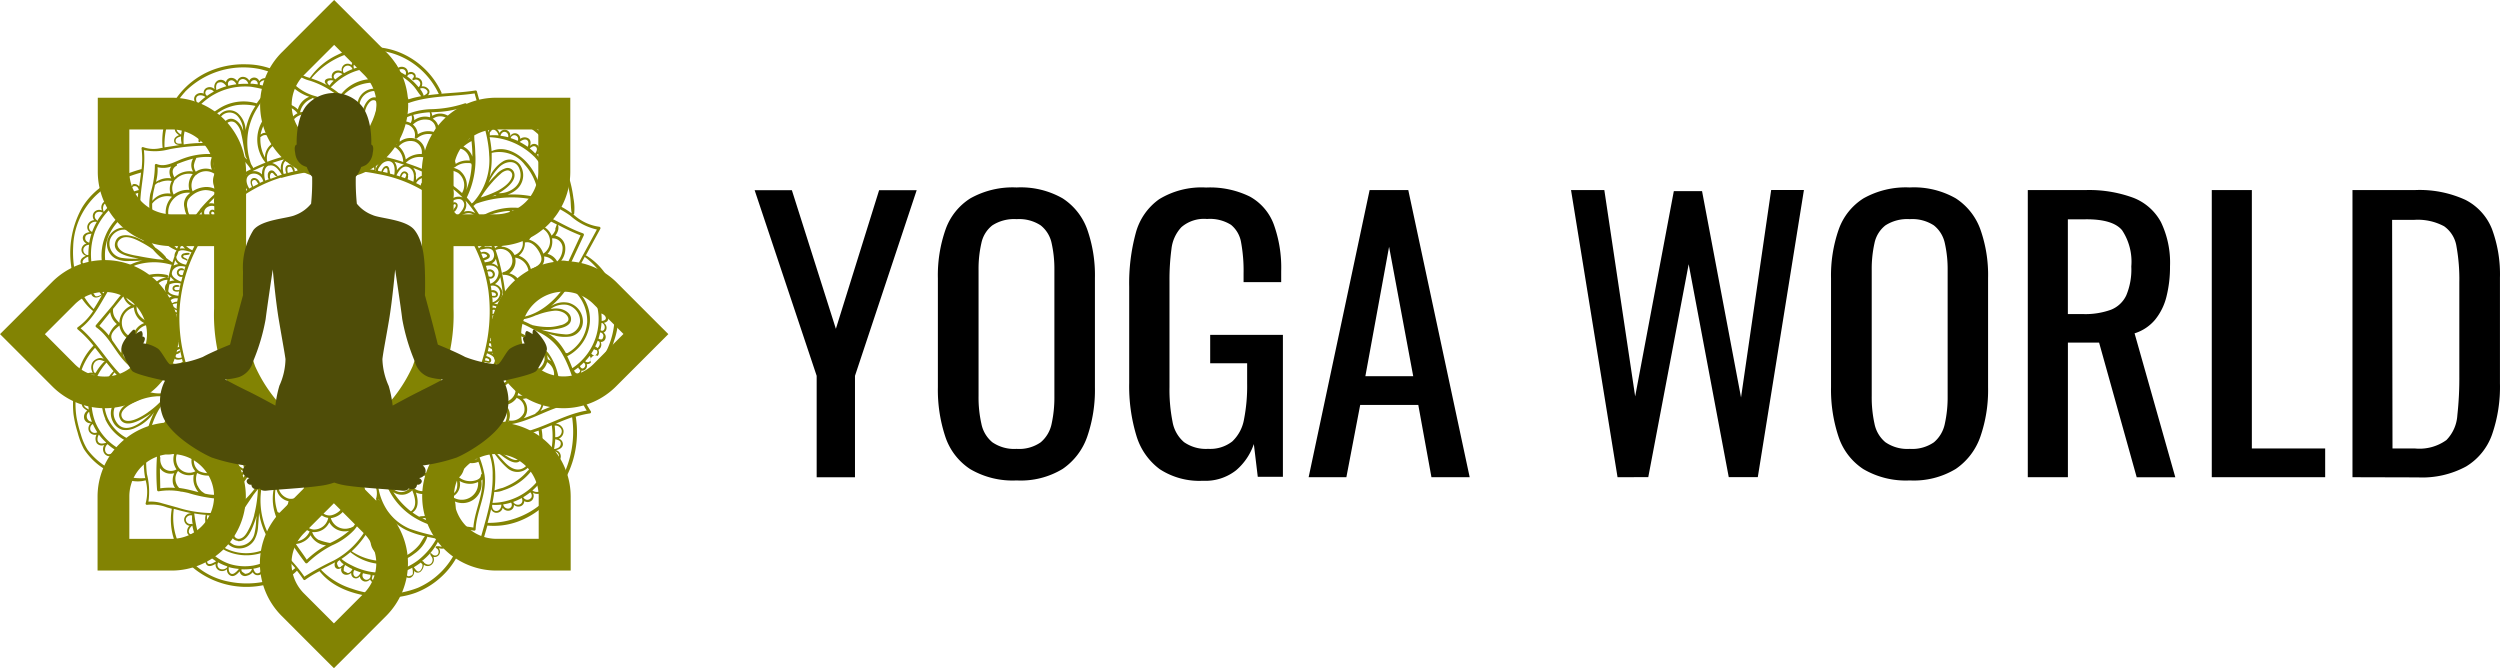 <svg xmlns="http://www.w3.org/2000/svg" width="276.869" height="74" viewBox="0 0 276.869 74"><defs><style>.a{fill:#828303;}.b{fill:#4f4d08;}</style></defs><path class="a" d="M405.1,379.458h.054a8.241,8.241,0,0,0,10.479,0h.048l.514-.514a8.235,8.235,0,0,0,0-11.609l-4.559-4.565-1.246-1.24-1.246,1.24-4.559,4.565a8.235,8.235,0,0,0,0,11.609Zm1.971-9.638h0l3.32-3.32,3.32,3.32h0a4.716,4.716,0,0,1,0,6.651h0a4.716,4.716,0,0,1-6.651,0h0a4.716,4.716,0,0,1,0-6.651Z" transform="translate(-373.385 -361.53)"/><path class="a" d="M371.964,423.114h0a8.235,8.235,0,0,0,0-11.609h0a8.235,8.235,0,0,0-11.609,0L355.8,416.07l-1.246,1.24,1.246,1.246,4.559,4.559a8.217,8.217,0,0,0,11.609,0Zm-12.444-5.8L362.84,414a4.686,4.686,0,1,1,0,6.651Z" transform="translate(-354.55 -380.307)"/><path class="a" d="M440.011,438.77a8.229,8.229,0,0,0-8.211,8.205h0a8.229,8.229,0,0,0,8.211,8.211h8.235v-8.211a8.229,8.229,0,0,0-8.211-8.205Zm4.692,12.9h-4.692a4.716,4.716,0,0,1-4.692-4.7h0a4.692,4.692,0,1,1,9.384,0Z" transform="translate(-385.044 -391.997)"/><path class="a" d="M458.192,411.583a8.211,8.211,0,0,0-11.609,11.609l.514.52h.048a8.229,8.229,0,0,0,11.047-.52l4.559-4.559L464,417.388l-1.246-1.24Zm-2.485,9.124a4.692,4.692,0,1,1,0-6.651l3.32,3.314Z" transform="translate(-389.981 -380.385)"/><path class="a" d="M401.1,421.869l4.91-4.909a19.534,19.534,0,0,0,4.577-6.477h0a19.772,19.772,0,0,0,1.27-7.706v-6.913h4.692a8.24,8.24,0,0,0,8.241-8.22V379.43h-8.235a8.234,8.234,0,0,0-8.211,8.214v15.133a16.522,16.522,0,0,1-1.01,6.386h0a16.227,16.227,0,0,1-3.815,5.3l-4.91,4.915-4.91-4.915a16.343,16.343,0,0,1-3.815-5.3h0a16.687,16.687,0,0,1-1-6.386V387.644a8.234,8.234,0,0,0-8.235-8.214H372.46v8.214a8.24,8.24,0,0,0,8.187,8.22h4.692v6.913a19.686,19.686,0,0,0,1.276,7.7h0a19.648,19.648,0,0,0,4.583,6.477l4.91,4.909-3.3,3.311a8.257,8.257,0,0,0,0,11.628l4.559,4.564,1.246,1.241,1.246-1.241,4.559-4.564a8.257,8.257,0,0,0,0-11.628Zm10.763-34.225a4.707,4.707,0,0,1,4.692-4.7h4.692v4.7a4.719,4.719,0,0,1-4.692,4.7h-4.692Zm-26.5,4.7h-4.716a4.719,4.719,0,0,1-4.692-4.7v-4.7h4.692a4.707,4.707,0,0,1,4.716,4.7Zm16.567,41.979-3.32,3.323-3.32-3.323a4.719,4.719,0,0,1,0-6.658l3.319-3.323,3.32,3.323A4.719,4.719,0,0,1,401.931,434.32Z" transform="translate(-361.631 -368.607)"/><path class="a" d="M380.631,438.77a8.229,8.229,0,0,0-8.211,8.205v8.211h8.211a8.229,8.229,0,0,0,8.211-8.211h0A8.229,8.229,0,0,0,380.631,438.77Zm4.692,8.205a4.716,4.716,0,0,1-4.692,4.7h-4.692v-4.7a4.692,4.692,0,1,1,9.384,0Z" transform="translate(-361.615 -391.997)"/><path class="a" d="M388.322,408.649c.079.06.181-.036.109-.109a.809.809,0,0,0-.224-.151c-.079-.036-.29-.115-.236-.236s.218-.091.278-.1a3.379,3.379,0,0,0,.357-.061c.079,0,.091-.157,0-.175a1.21,1.21,0,0,0-.532.036.4.4,0,0,0-.308.212.3.3,0,0,0,.1.351C388,408.528,388.189,408.528,388.322,408.649Z" transform="translate(-367.674 -379.799)"/><path class="a" d="M427.1,395.936a7.1,7.1,0,0,0-2.485-2.682.109.109,0,0,0-.127,0l1.627-2.984a.157.157,0,0,0-.133-.236,5.235,5.235,0,0,1-2.848-1.368.127.127,0,0,0,.091-.091,5.963,5.963,0,0,0-.085-1.7,13.4,13.4,0,0,0-.32-1.689,11.916,11.916,0,0,0-1.36-3.281,9.9,9.9,0,0,0-4.789-4.086,7.508,7.508,0,0,0-1.735-.466,2.875,2.875,0,0,0-1.778.115c-.242-.805-.5-1.61-.707-2.421a.151.151,0,0,0-.181-.1c-1.24.194-2.5.248-3.755.357a.175.175,0,0,0,0-.157,8.759,8.759,0,0,0-4.837-4.5,8.456,8.456,0,0,0-6.76.394,7.735,7.735,0,0,0-2.969,2.506,3.225,3.225,0,0,1-2.1-1.574c-.042-.1-.181-.073-.23,0a13.092,13.092,0,0,1-.822,1.144.163.163,0,0,0-.066-.1,8.161,8.161,0,0,0-3.785-.969,9.664,9.664,0,0,0-3.628.569,8.772,8.772,0,0,0-5.073,4.843,7.648,7.648,0,0,0-.6,3.85H377.5a3.419,3.419,0,0,1-1.989-.085.139.139,0,0,0-.2.151,9.4,9.4,0,0,1,0,2.294.138.138,0,0,0-.085,0,17.8,17.8,0,0,0-3.8,1.568,7.943,7.943,0,0,0-2.7,2.676,10.3,10.3,0,0,0-.822,8.172,5.891,5.891,0,0,0,2.044,3.287,6.607,6.607,0,0,1-1.693,1.786.145.145,0,0,0-.03.23,12.355,12.355,0,0,1,1.759,1.816,6.657,6.657,0,0,0-1.76,3.293,10.623,10.623,0,0,0-.453,4.286,12.6,12.6,0,0,0,.466,2.052,8.253,8.253,0,0,0,.689,1.816,7.21,7.21,0,0,0,2.721,2.464c1.173.708,2.721,1.41,4.118,1h0a4.922,4.922,0,0,1,0,2.548c-.036.1.079.194.175.17a4.584,4.584,0,0,1,2.183.284l.538.151a6.984,6.984,0,0,0,2.515,6.659,9.291,9.291,0,0,0,7.407,1.846,11.235,11.235,0,0,0,2.346-.648,3.567,3.567,0,0,0,1.59-1,11.9,11.9,0,0,1,.714.975.145.145,0,0,0,.187.048,11.335,11.335,0,0,1,1.6-.969c1.59,2.016,4.281,2.736,6.736,2.9a9.17,9.17,0,0,0,3.918-.509,8.779,8.779,0,0,0,2.987-1.907,8.475,8.475,0,0,0,2.134-3.341.164.164,0,0,0,0-.145c.659.127,1.324.248,1.983.357a.139.139,0,0,0,.175-.1c.212-.763.441-1.532.659-2.306,4.68.436,8.628-3.481,9.632-7.815a10.907,10.907,0,0,0,.169-4.153.115.115,0,0,0-.042-.079,10.2,10.2,0,0,1,1.6-.375.157.157,0,0,0,.1-.23,11.643,11.643,0,0,1-1.4-2.942h0a7.756,7.756,0,0,0,3.96-4.843,8.326,8.326,0,0,0-.514-6.756Zm-1.367-5.587-1.941,3.572a25.436,25.436,0,0,1-1.862,3.057c-1.427,1.913-3.719,3.565-6.228,3.027h0v-1.156c2,.151,3.821-.969,5.3-2.2a6.343,6.343,0,0,0,1.741-2.343L424.283,391a.17.17,0,0,0-.1-.242c-1.959-.678-3.628-1.949-5.653-2.524a6.947,6.947,0,0,0-5.678.7h0c-.248-.418-.52-.823-.8-1.211h.036l.254-.23a11.609,11.609,0,0,1,7.111-.279,10.877,10.877,0,0,1,3.338,1.592,6.556,6.556,0,0,0,2.945,1.538Zm-1.258,5.878a5.741,5.741,0,0,1,.828,1.271,6.487,6.487,0,0,1-2.286,8.2,14.348,14.348,0,0,0-.568-1.326,4.631,4.631,0,0,0,2.515-3.82,4.378,4.378,0,0,0-2.31-4.1c.254-.381.49-.769.719-1.162A10.682,10.682,0,0,1,424.477,396.226Zm-.091-.569a.514.514,0,0,1,.665.763,4.238,4.238,0,0,0-.665-.763Zm1.161,7.645a5.211,5.211,0,0,0,.284-.654.74.74,0,0,0,.175.1.5.5,0,0,1,.054.272.781.781,0,0,1-.248.454A.817.817,0,0,0,425.547,403.3Zm.169.817c-.206.315-.447.127-.6-.036.109-.163.212-.333.308-.5a.459.459,0,0,0,.3.121.351.351,0,0,1,0,.418Zm.2-1.707a6.7,6.7,0,0,0,.181-.66h.1l.054.03a.394.394,0,0,1,.175.514c-.06.176-.1.242-.29.212a.429.429,0,0,1-.224-.1Zm.351-.86-.115-.054a7.218,7.218,0,0,0,.1-.8h.085a.605.605,0,0,1,.218.242c.139.26-.006.666-.284.611Zm0-1.09h0a6.162,6.162,0,0,0-.03-.817.9.9,0,0,1,.4.248C426.907,400.312,426.545,400.451,426.266,400.464Zm-.073-1.065a5.714,5.714,0,0,0-.139-.726h.042a.787.787,0,0,0,.157-.1c.556.012.587.914-.06.829ZM426,398.46a6.121,6.121,0,0,0-.357-.981.538.538,0,0,1,.6.363.606.606,0,0,1-.248.617Zm-.284-1.592a.466.466,0,0,1-.193.351c-.1-.188-.206-.387-.333-.605a.829.829,0,0,0,.067-.085l.248-.054c.212.091.308.206.212.393Zm-1.856,8.6a5.1,5.1,0,0,0,.417-.393h0a.351.351,0,0,1,.091.527c-.193.248-.423.1-.508-.133Zm-.133.769c-.23.139-.447-.073-.514-.285.157-.1.308-.212.46-.327a.46.46,0,0,0,.206.26.351.351,0,0,1-.151.351Zm.714-1.308h0a6.182,6.182,0,0,0,.508-.605.036.036,0,0,0,0,.036.5.5,0,0,1,.073.5.369.369,0,0,1-.58.067Zm-3.465-3.529c.6-.079,1.747-.248,1.886-.981s-.653-1.211-1.24-1.3a2.723,2.723,0,0,0-1.016.03,2.417,2.417,0,0,1,1.814-.466,1.852,1.852,0,0,1,1.457,1.762,1.537,1.537,0,0,1-1.747,1.5,10.993,10.993,0,0,1-2.612-.527.06.06,0,0,0-.054,0h-.06A5.389,5.389,0,0,0,420.976,401.4Zm-2.419-.508a.1.1,0,0,0-.085,0,8.36,8.36,0,0,0-1.264-.557,5.629,5.629,0,0,0,1.814-.514.084.084,0,0,0,.054,0,7.354,7.354,0,0,1,2-.49,1.933,1.933,0,0,1,.992.23c.3.169.677.569.447.944a1.5,1.5,0,0,1-.859.448,4.975,4.975,0,0,1-1.113.188,8.1,8.1,0,0,1-1.983-.218Zm2.582,1.211a4.228,4.228,0,0,0,1.627.091,1.689,1.689,0,0,0,1.409-1.895,2.142,2.142,0,0,0-1.59-1.846,2.555,2.555,0,0,0-1.971.406,9,9,0,0,0,1.27-1.271,10.519,10.519,0,0,0,.7-.956,4.6,4.6,0,0,1,2.08,3.953,4.316,4.316,0,0,1-2.2,3.45.139.139,0,0,0-.121,0h-.036c-.1-.188-.218-.375-.339-.557a5.611,5.611,0,0,0-1.125-1.265,4.873,4.873,0,0,0-.544-.381,3.886,3.886,0,0,0,.816.248Zm3.066-6.574a1.921,1.921,0,0,0-.732-.339.338.338,0,0,1,.03-.048,1.258,1.258,0,0,1,.411-.182c.345-.091.447.266.266.545Zm-3.954,9.522a1.532,1.532,0,0,1,.647,1.858,1.643,1.643,0,0,1-1.814,1.1,1.6,1.6,0,0,0-.284-1.653,1.815,1.815,0,0,0,1.427-1.332Zm0-.757.091.127a4.016,4.016,0,0,1,.308.5,1.591,1.591,0,0,0-.351-.212,1.643,1.643,0,0,0-.085-.442Zm-1.282,6.441c-.447.188-.895.363-1.342.515a1.364,1.364,0,0,0,.29-.442,1.6,1.6,0,0,0-.393-1.713,1.9,1.9,0,0,0,1.445-.8,1.421,1.421,0,0,1,.036,2.355.066.066,0,0,0-.073.061Zm-2.963.884h-.085a1.527,1.527,0,0,0-.314-1.846,1.814,1.814,0,0,0,1.264-.811.157.157,0,0,0,.073.067,1.326,1.326,0,0,1,.714,1.622,1.529,1.529,0,0,1-1.633.841c-.079.012-.1.079-.054.1Zm-14.282,4.909.32-.085a.085.085,0,0,0-.03.079.8.8,0,0,0,.254.557.417.417,0,0,0,.441.042.315.315,0,0,0,.145-.393c-.06-.163-.193-.272-.248-.442l.333-.1.224-.073a.1.1,0,0,0-.036.121c.157.454.429,1.519-.381,1.525-.647-.024-.853-.811-1.058-1.259Zm.967,1.743a1,1,0,0,0,0,.188,1.447,1.447,0,0,1-.066-.139h0Zm0,4.328a2.9,2.9,0,0,1,.405,1.441,1.878,1.878,0,0,1-.308,1.35c-.508.515-1.058-.109-1.209-.605a6.673,6.673,0,0,1-.157-1.392,16.566,16.566,0,0,1,.121-2.682c.381.6.762,1.229,1.131,1.864Zm-1.119-2.361a.358.358,0,0,0,0-.085l.091.254Zm1.717,3.111a2.431,2.431,0,0,0-.109-.357c.091.133.175.272.254.412a3.03,3.03,0,0,1,.381,1.271,1.489,1.489,0,0,1-1.457,1.677c-.98-.03-1.433-1-1.463-1.871a18.779,18.779,0,0,1,.339-2.657h0v-.067a11.511,11.511,0,0,0,0,2.579c.073.678.478,1.816,1.4,1.471s.8-1.768.635-2.488Zm3.628,1.017,1.391.285h0a1.576,1.576,0,0,1,.26.145.7.7,0,0,1,.242.236c.1.163.06.272-.127.321-.218.157-.2.109-.423.067a1.015,1.015,0,0,0-.272,0,.112.112,0,0,0-.054.206.46.46,0,0,1,.157.726.411.411,0,0,1-.532,0,.661.661,0,0,0-.1-.079l-.073-.085a.05.05,0,1,0-.091.042.085.085,0,0,0,0,.036.079.079,0,0,0,0,.073c.048.151.169.242.218.393a.57.57,0,0,1-.079.527c-.23.315-.556.2-.816,0a.321.321,0,0,0-.254-.206,6.446,6.446,0,0,0,1.814-2.21.157.157,0,0,0-.272-.157,7.866,7.866,0,0,1-1.989,2.3,6.784,6.784,0,0,1-5.859,1.126,7.457,7.457,0,0,1-1.536-.605,5.006,5.006,0,0,1-1.076-.684,9.283,9.283,0,0,0,.992-.751,5.812,5.812,0,0,0,4.837,1.211,5.44,5.44,0,0,0,2.237-1.035,3.8,3.8,0,0,0,1.433-1.816.133.133,0,0,0-.036-.091Zm-.5,3.3a1.053,1.053,0,0,1-.23.448c-.3.315-.526-.133-.7-.339h0a.073.073,0,0,0-.03-.03,6.958,6.958,0,0,0,.762-.509h.042a.054.054,0,0,0,0,.036c.036.036.091.061.127.1a.352.352,0,0,1,.018.272Zm-1.064.43v.236a.291.291,0,0,1-.254.351c-.224.109-.308.073-.484-.121a.908.908,0,0,1-.2-.357,6.761,6.761,0,0,0,.877-.406h0a2.482,2.482,0,0,0,.048.272Zm-1.167.206a2.257,2.257,0,0,1-.048.345c-.048.278-.042.357-.3.5a.248.248,0,0,1-.417,0,.605.605,0,0,1-.157-.242,2.3,2.3,0,0,1-.109-.327,7.572,7.572,0,0,0,1.016-.3Zm-1.59,1.09c-.363,0-.514-.406-.532-.7a4.858,4.858,0,0,0,.834-.073c.03.26.139.751-.314.751Zm-1.391-.054a.526.526,0,0,1-.393-.381.757.757,0,0,0,.073-.327h.036a6.528,6.528,0,0,0,.907.061c.018.327-.254.714-.635.624Zm-.538-.738v.036a.96.96,0,0,0,0,.127.454.454,0,0,1-.538.363.5.5,0,0,1-.29-.72h0a7.053,7.053,0,0,0,.816.17Zm-1.076-.266c-.145.272-.5.745-.78.291a.607.607,0,0,1,0-.454,1.2,1.2,0,0,0,.067-.121,6.86,6.86,0,0,0,.7.26Zm-1.711-.817.272.163c.163.1.333.194.508.278-.1.2-.29.436-.52.436l-.435-.23v-.272a1.03,1.03,0,0,1,.163-.4Zm-.472.157c-.206.176-.357.054-.453-.357a.538.538,0,0,1,.127-.248l.187-.115a1.047,1.047,0,0,0,.429.454.768.768,0,0,1-.308.242Zm9.281-3.354c-.236.278-.375.605-.6.914a4.84,4.84,0,0,1-.84.811,5.126,5.126,0,0,1-2.02.926,6.458,6.458,0,0,1-4.65-.993,9.558,9.558,0,0,0,2.219-3.027c-.036.194-.067.387-.1.575a4.182,4.182,0,0,0,0,1.6,1.814,1.814,0,0,0,1.814,1.5,1.718,1.718,0,0,0,1.566-1.61,2.811,2.811,0,0,0-.248-1.423,5.37,5.37,0,0,0-.363-.72,5.541,5.541,0,0,0,1.125.739,9.5,9.5,0,0,0,2.11.7Zm-5.309-6.011c.308-.266.272-.8.284-1.265.2.424.466.884.883.969q-.254.091-.508.163Zm-22.566.23a1.139,1.139,0,0,0,.212.418,7.488,7.488,0,0,0-1.645.048c0-.708-.036-1.465-.036-2.24a1.412,1.412,0,0,0,.284.315,1.468,1.468,0,0,0,1.306.248,1.818,1.818,0,0,0-.133,1.186Zm-1.046-1.749a1.448,1.448,0,0,1-.375-1.162.1.1,0,0,0-.036-.079,3.619,3.619,0,0,1,.042-.678,1.27,1.27,0,0,0,.6.339,1.54,1.54,0,0,0,.949-.079,1.951,1.951,0,0,0,.236,1.774h0a1.208,1.208,0,0,1-1.433-.139Zm1.548-8.638a.67.67,0,0,0-.054-.188h0c-.079-.218-.151-.436-.224-.654a1.3,1.3,0,0,0,.955.121,1.114,1.114,0,0,0-.405,1.338.834.834,0,0,0,1.022.387,2.313,2.313,0,0,0-.3.424,1.987,1.987,0,0,0-.157.43c-.284-.563-.544-1.138-.774-1.731h0Zm-4.765-2.609a5.409,5.409,0,0,1-.949-.841c-.1-.109-.187-.224-.278-.339a1.465,1.465,0,0,1,1-1.7,1.931,1.931,0,0,0,1.294,1.592c-.574.248-1.137.63-1.082,1.265Zm-1.475-1.5c-.363-.484-.7-.993-1.052-1.483a.054.054,0,0,0,0-.073c-.278-.605.411-1.162.834-1.507a2.106,2.106,0,0,0,1.07,1.525,1.629,1.629,0,0,0-.865,1.513Zm2.836-6.592a1.851,1.851,0,0,0-1.4,1.259c-.478-.278-1-.605-.967-1.253.091-.115.188-.224.284-.333a4.758,4.758,0,0,1,1.209-.975c-.121.533.351.993.859,1.277Zm1.209-14a2.585,2.585,0,0,0,1.481-.091.975.975,0,0,0-.181.412,1.333,1.333,0,0,0,.181.908,2.277,2.277,0,0,0-1.137.109,2.637,2.637,0,0,0-.556.278,5.063,5.063,0,0,0,.175-1.64Zm.133,1.7a1.933,1.933,0,0,1,.556-.182,2.1,2.1,0,0,1,.846,0,1.818,1.818,0,0,0-.139,1.4,2.157,2.157,0,0,0-2.014.8,7.632,7.632,0,0,1,.23-1.435,1.054,1.054,0,0,1,.042-.188.085.085,0,0,0,0-.036c0-.163.3-.333.441-.387Zm1.415,1.58a2.115,2.115,0,0,0-.187.212,2.46,2.46,0,0,0-.393,2.2,1.812,1.812,0,0,0-1.439,0,5.369,5.369,0,0,1-.115-.636,7.369,7.369,0,0,1-.048-1.035,2.109,2.109,0,0,1,2.159-.769Zm.562-3.632a13.454,13.454,0,0,1,1.784-.605,1.4,1.4,0,0,0,0,1.429,2.351,2.351,0,0,0-2.02.605l-.042.048c-.26-.466-.333-1.011.254-1.3a.139.139,0,0,0-.012-.182Zm2.146-.684c.187-.036.375-.067.568-.085a6.148,6.148,0,0,1,1.155,0,1.782,1.782,0,0,0,0,1.386,1.957,1.957,0,0,0-1.778.224,1.212,1.212,0,0,1-.212-.726,2.349,2.349,0,0,1,.248-.726.085.085,0,0,0-.018-.073Zm0,1.871a.133.133,0,0,0,.06-.054,1.649,1.649,0,0,1,1.88-.1.127.127,0,0,0,.115,0,1.7,1.7,0,0,0,.073,1.743,2.175,2.175,0,0,0-1.33-.218,2.846,2.846,0,0,0-1.209.454h0a1.66,1.66,0,0,1,.375-1.822Zm2-1.943a4.959,4.959,0,0,1,1.143.3,3.832,3.832,0,0,1,1.1.66,1.981,1.981,0,0,0-1.56.169,1.815,1.815,0,0,0-.514.484h0a2.242,2.242,0,0,1-.169-1.531.115.115,0,0,0-.036-.079Zm5.641.1a4.126,4.126,0,0,1-.55-2.125v-.218h.036c.6-.551,1.276.061,1.663.539h0a1.816,1.816,0,0,0-1.185,1.8Zm10.219.981c.079-.484.272-1.211.883-1.211.792,0,.907.872.961,1.471a.11.11,0,0,0,0,.061l-.5-.079a1.732,1.732,0,0,0-.121-.708.339.339,0,0,0-.393-.254.727.727,0,0,0-.466.841l-.6-.061a.085.085,0,0,0,.036-.073,1.817,1.817,0,0,0-.762-1.5q.72.054,1.433.145a1.678,1.678,0,0,0-.641,1.314c-.036.121.145.145.145.048Zm5.623-4.673a1.211,1.211,0,0,1,.714,1.338.151.151,0,0,0,.254.145,1.88,1.88,0,0,1,3.12,1.259l-.187-.085a2.156,2.156,0,0,0-2.056.3,1.6,1.6,0,0,0-.925-1.368,1.879,1.879,0,0,0-1.874.278c0-.654-.194-1.4-.834-1.58l.085-.079a.067.067,0,0,0,.048,0,1.812,1.812,0,0,1,1.621-.212Zm-1.107-.285a6.046,6.046,0,0,1,.98-.575c.157-.067.314-.127.478-.182a1.042,1.042,0,0,1-.1.841h0a1.734,1.734,0,0,0-1.4-.085Zm1.675-.823a8.837,8.837,0,0,1,1.784-.284.957.957,0,0,1,.036.551,2.011,2.011,0,0,0-1.741.327,1.176,1.176,0,0,0-.115-.593Zm1.723.557a1.072,1.072,0,0,1,.7,1.326.1.1,0,0,0,0,.073,2.138,2.138,0,0,0-1.947.2,1.5,1.5,0,0,0-.538-1.077,1.909,1.909,0,0,1,1.747-.521Zm3.483,5.666a2.567,2.567,0,0,0-2.787-.085,1.635,1.635,0,0,0-.84-1.622,2.827,2.827,0,0,0-.278-.127,1.814,1.814,0,0,1,3.023,1.289.163.163,0,0,0,.272.115,2.139,2.139,0,0,1,.816-.4,2.453,2.453,0,0,1,.423-.054h.224a.761.761,0,0,1,.308.042.091.091,0,0,1,.036.127h.042a8.9,8.9,0,0,1-.6,2.833,2.084,2.084,0,0,0-.671-2.119Zm2.007,5.266a17.994,17.994,0,0,1,.853,1.622,1.661,1.661,0,0,0-1.481-.248,1.453,1.453,0,0,0,.593-1.374Zm3.719-.884h.556a1.923,1.923,0,0,1,1.409,1.132,1.848,1.848,0,0,1-.568,2.064v-.067a1.73,1.73,0,0,0-1.493-1.168,1.6,1.6,0,0,0,.06-1.961Zm5.115,1.6a22.615,22.615,0,0,0,2.455,1.144l-1.306,2.8-.054.109a.145.145,0,0,0-.073-.042,1.77,1.77,0,0,0-.708-.061,2.175,2.175,0,0,0,.429-1.64,1.41,1.41,0,0,0-1.082-1.144,1.623,1.623,0,0,0,.3-.563,1.139,1.139,0,0,0,.006-.605Zm-5.768.666a.157.157,0,0,0,.139.036,1.368,1.368,0,0,1,.774,2.621,1.681,1.681,0,0,0-1.457-.932,2.133,2.133,0,0,0,.508-1.725Zm2.092,1.253h.06c.756-.157,1.421.805,1.651,1.41.345.878-.381,1.289-1.094,1.538a2.045,2.045,0,0,0-1.324-1.471,1.781,1.781,0,0,0,.671-1.477Zm3.023-.448a1.089,1.089,0,0,1,1.119,1.12,2.126,2.126,0,0,1-.6,1.453,1.681,1.681,0,0,0-1.07-.853,2.023,2.023,0,0,0,.5-1.719Zm-1.016,1.695h0a2.492,2.492,0,0,0-1.578-1.556,2.2,2.2,0,0,0,.538-1.41,1.616,1.616,0,0,1,1.04,2.966Zm-3.066.448a1.766,1.766,0,0,1,1.4,1.326,1.744,1.744,0,0,1-.75,1.816,1.852,1.852,0,0,0-1.354-1.41,1.672,1.672,0,0,0,.653-1.731Zm.677,3.463c.641,0,1.209.145,1.342.841a.049.049,0,0,0,0,.03,6.041,6.041,0,0,1-2.346.714,1.889,1.889,0,0,0,.931-1.586Zm.381-.278a2.077,2.077,0,0,0,.677-1.6,1.312,1.312,0,0,1,1.348,1.114,1.362,1.362,0,0,1-.81,1.344c-.109-.539-.726-.781-1.27-.86Zm1.209-1.816a1.314,1.314,0,0,0,.877-1.5,1.4,1.4,0,0,1,1.324,1.453,2.107,2.107,0,0,1-1.088,1.671,1.263,1.263,0,0,0,0-.339,1.6,1.6,0,0,0-1.149-1.3Zm1.04,1.961a.151.151,0,0,0,.133,0,2.373,2.373,0,0,0,1.336-2.216,1.253,1.253,0,0,0-.067-.333,1.492,1.492,0,0,1,.961-.055h.03a6.2,6.2,0,0,1-1.469,2.07c-.333.291-.689.575-1.058.841a1.759,1.759,0,0,0,.1-.327Zm1.113-6.453a1.593,1.593,0,0,1-.441.678h0a1.942,1.942,0,0,0-1.385-1.18,1.313,1.313,0,0,0,.6-.72c.466.206.919.436,1.373.672a3.458,3.458,0,0,0-.187.533Zm-2.419-.605a2.085,2.085,0,0,0-.127-.46,1.936,1.936,0,0,0-.7-.866,7.251,7.251,0,0,1,.865.224q.466.157.907.345a1.591,1.591,0,0,1-1,.751Zm-3.023.539a.23.23,0,0,0-.054.054,1.815,1.815,0,0,0-.145-.381,2,2,0,0,0-2.213-1,9.063,9.063,0,0,1,2.491-.654h.254a1.369,1.369,0,0,1-.363,1.979Zm-.49-.212a1.775,1.775,0,0,1-.677,2.276.152.152,0,0,0-.073.1,21.394,21.394,0,0,0-.974-2.306c-.151-.3-.314-.605-.484-.9a1.873,1.873,0,0,1,2.177.8Zm.6,14.673a1.591,1.591,0,0,0,1.113-.938,2.367,2.367,0,0,1,1.01,1.774c0,.751-.707,1.507-1.493,1.138a.228.228,0,0,0-.06,0v-.042a1.817,1.817,0,0,0-.574-1.937Zm.278,1.816a1.548,1.548,0,0,1-1.814.969.157.157,0,0,0-.169.067,18.586,18.586,0,0,0,.726-1.961c.1-.327.194-.654.272-.987a.181.181,0,0,0,.085.061,1.544,1.544,0,0,1,.925,1.858Zm-3.023.745a1.468,1.468,0,0,0,.846-.1c-.133.315-.266.605-.411.926a.981.981,0,0,0-.411-.817Zm-1.548,2.458c.163.054.387.079.472-.109.139-.3-.187-.563-.466-.684l.157-.278c.381.26.871.648.6,1.126s-.9.266-1.312.085q.115-.176.218-.345a.907.907,0,0,0,.327.212Zm-.272-.321.163-.278c.163.073.345.151.393.327s-.212.121-.308.085a.7.7,0,0,1-.218-.127ZM412.958,408c.054-.278-.32-.557-.6-.575.042-.091.085-.188.133-.285.387.206,1.252.811.6,1.271a1.208,1.208,0,0,1-1.209-.036l.163-.3c.2.218.853.236.913-.067Zm-.865-.067.145-.291a.725.725,0,0,1,.23.03c.067,0,.357.2.266.315s-.351.048-.435.03a2.1,2.1,0,0,1-.206-.079Zm.472-1,.145-.351c.248.133.72.291.859,0s-.23-.605-.514-.642a.121.121,0,0,0-.091.03l.139-.381h0c.435.145,1.179.484.973,1.084s-1.046.406-1.512.3Zm.2-.478.157-.4a.091.091,0,0,0,.054.048c.145.067.466.121.417.357s-.472.067-.629,0Zm.949-1.356a.26.26,0,0,0,.308-.194c.085-.351-.272-.46-.538-.557.03-.1.06-.206.085-.3.417.157,1.052.454.828.987s-.8.448-1.209.315h0c.042-.115.079-.236.115-.351a1.594,1.594,0,0,0,.417.109Zm-.369-.266a1.035,1.035,0,0,1,.079-.266c.169.048.369.085.387.254s-.187.067-.266.054Zm1.088-1.447a.436.436,0,0,0-.073-.442.859.859,0,0,0-.472-.254h0a2.522,2.522,0,0,1,.06-.363.157.157,0,0,0,.054.03c.393.121,1.246.454.895,1.035a1.263,1.263,0,0,1-1.24.43h0c.042-.157.079-.309.109-.466.157.194.508.357.665.036Zm-.659-.206.054-.266c.163.048.435.121.417.345s-.375,0-.453-.067Zm.659-3.378a.466.466,0,0,0,.3-.424.424.424,0,0,0-.278-.363.4.4,0,0,0-.266,0v-.254c.381.067.834.188.949.605.163.569-.453.853-.925.866h-.036v-.381a.543.543,0,0,0,.26-.042Zm-.248-.1v-.442c.06,0,.1-.048.169-.036a.224.224,0,0,1,.157.145.236.236,0,0,1-.1.23.508.508,0,0,1-.23.109Zm0-1.3a2.443,2.443,0,0,0-.042-.551.6.6,0,0,0,.49-.042.363.363,0,0,0,.073-.515.6.6,0,0,0-.647-.212h0a3.108,3.108,0,0,0-.085-.521.133.133,0,0,0,.1,0,.835.835,0,0,1,.949.854,1.144,1.144,0,0,1-.865.993Zm-.06,2.724a1.423,1.423,0,0,1,.266.1c.067.042.23.127.224.218s-.175.127-.242.127a.774.774,0,0,1-.284-.085Zm-.048-3.868a1.554,1.554,0,0,0,.29.067c.1.036.224.139.187.26s-.139.109-.218.109h-.206Zm.036,6.756a1.317,1.317,0,0,0,.937-.393,18.582,18.582,0,0,1-.707,2.573,1.125,1.125,0,0,0-.466-.533.871.871,0,0,0,.8-.605.943.943,0,0,0-.592-1.035Zm.5-1.7a1.4,1.4,0,0,0,.7-.393c-.036.309-.073.605-.121.92a1.209,1.209,0,0,0-.6-.521Zm.671-.86a1.13,1.13,0,0,1-1.209.642h-.054a3.917,3.917,0,0,1,.067-.454.5.5,0,0,0,.744-.085c.151-.327-.393-.642-.665-.642l.036-.448h.048c.448.048,1.2.357,1,.993Zm-.453-1.1a.92.92,0,0,0,.6-.7c0,.369,0,.739-.03,1.108a1.336,1.336,0,0,0-.6-.406Zm-.526-1.816a1.21,1.21,0,0,0,.967-1.211,1.077,1.077,0,0,0-.828-.938,1.731,1.731,0,0,0,.6-.775,21.348,21.348,0,0,1,.393,3.777,1.361,1.361,0,0,0-1.167-.866Zm-.333-2.173h-.036c-.03-.194-.073-.387-.115-.605a.453.453,0,0,0,.441-.085.485.485,0,0,0,.163-.5.544.544,0,0,0-.381-.393.453.453,0,0,0-.453.073c-.042-.163-.091-.327-.145-.484.6-.139,1.367,0,1.4.738a1.392,1.392,0,0,1-.907,1.241Zm-.206-.775c-.048-.2-.1-.4-.151-.605a2.423,2.423,0,0,1,.3,0,.369.369,0,0,1,.272.218.279.279,0,0,1-.054.309c-.1.085-.193.061-.3.048a.072.072,0,0,0-.109.018Zm-.363-1.4h0c-.054-.151-.1-.3-.157-.442a1.317,1.317,0,0,0,.472-.194.321.321,0,0,0,.133-.424.755.755,0,0,0-.943-.248l-.133-.3h.054c.508-.1,1.33-.357,1.487.345a.793.793,0,0,1-.194.811,1.413,1.413,0,0,1-.647.212.127.127,0,0,0-.1.224Zm-.266-.654c-.06-.169-.127-.339-.2-.5a.634.634,0,0,1,.6.127c.175.188-.218.291-.429.363Zm-.23-1.816c.1-.109.236-.272.151-.43a.568.568,0,0,0-.635-.212.737.737,0,0,0-.393.139l-.248-.418c.2,0,.381-.1.6-.1a1.54,1.54,0,0,1,.8.182.527.527,0,0,1,.218.835,2.779,2.779,0,0,1-.689.666.164.164,0,0,0-.042.048c-.06-.133-.127-.266-.187-.393a.933.933,0,0,0,.387-.351Zm-.526.139c-.085-.163-.169-.321-.26-.478l.091-.085a.06.06,0,0,0,.054,0,.6.6,0,0,1,.32-.054c.1,0,.314.079.254.224s-.333.23-.49.369Zm1.409-.393c.115.285.23.569.333.86a1.547,1.547,0,0,0-.871-.054,1.726,1.726,0,0,0,.508-.841Zm.236,2.651a.955.955,0,0,0,.393-.278,1,1,0,0,0,.127-.254c.085.291.169.605.242.884a1.275,1.275,0,0,0-.792-.387Zm-1.778-4.237a3.462,3.462,0,0,1-.6.605h0l-.345-.466c.339-.061.683-.478.508-.817a.423.423,0,0,0-.453-.206,1.5,1.5,0,0,0-.574.321l-.339-.418h.054c.49-.3,1.209-.605,1.693-.091a.848.848,0,0,1,.03,1.041Zm-1.028.061-.369-.49c.212-.1.6-.375.774-.133.091.127,0,.3-.1.393s-.23.1-.339.2Zm-1.209-1.6c.193-.218.49-.7.169-.944s-.6.157-.762.43l-.333-.315h0l.091-.061a.091.091,0,0,0,.109,0,1.466,1.466,0,0,0,.175-.157c.46-.254,1.088-.5,1.4-.157.5.551-.127,1.211-.508,1.622a.163.163,0,0,0-.036.061c-.127-.145-.254-.291-.387-.43a.072.072,0,0,0,.042-.079Zm-.145-.061-.339-.351a.919.919,0,0,1,.193-.242c.1-.085.339-.26.393-.048s-.278.381-.29.611Zm-.834-1.562a.491.491,0,0,0-.073-.49c-.3-.369-.774.085-.943.393a8.712,8.712,0,0,0-.961-.666.7.7,0,0,0-.157-.823.405.405,0,0,0-.659.345c-.169-.1-.345-.188-.52-.272a1.209,1.209,0,0,1,1.59-.5.848.848,0,0,1,.393.745c0,.272-.163.484-.127.763a.132.132,0,0,0,.224.091c.327-.393.853-.975,1.421-.648s.405,1.174-.079,1.562a.115.115,0,0,0-.03.121l-.079.067a.083.083,0,0,0,0,.036l-.369-.315a.726.726,0,0,0,.327-.442Zm-.514.3-.375-.3c.133-.182.6-.642.683-.266.055.236-.29.327-.351.539Zm-1.687-1.211-.478-.278a.067.067,0,0,0,.042-.067.212.212,0,0,1,.26-.23.309.309,0,0,1,.218.23.515.515,0,0,1-.085.321Zm-1.119-1.531a1.393,1.393,0,0,0-.314-.751,22.713,22.713,0,0,1,2.648,1.211,11.4,11.4,0,0,1,.986.605,1.511,1.511,0,0,0-1.173.551,1.327,1.327,0,0,0,.036-.841,1.168,1.168,0,0,0-.72-.672,1.342,1.342,0,0,0-1.469.5,2.556,2.556,0,0,0-.036-.624Zm-.859.036a.466.466,0,0,0-.26-.369c-.369-.157-.6.218-.671.521l-.381-.121c.26-.5.677-1.18,1.336-.9a.992.992,0,0,1,.556.684,1.479,1.479,0,0,1,.036.46,2.215,2.215,0,0,1-.054.466h0c-.212-.1-.429-.194-.647-.278a.782.782,0,0,0,.042-.478Zm-.308.369-.266-.1-.2-.067c.073-.194.23-.521.447-.363s.018.327-.024.508Zm-1.784-1.017c-.048-.157-.127-.351-.314-.363a.52.52,0,0,0-.4.254.951.951,0,0,0-.169.363l-.345-.067c-.163-.133.254-.605.326-.7a1.082,1.082,0,0,1,.732-.387c.822,0,.792.956.707,1.519l-.478-.133a1.248,1.248,0,0,0-.1-.509Zm-.175.418c-.181-.048-.363-.085-.544-.127.073-.188.212-.442.375-.406s.133.315.127.514Zm.72-1.247q.544.151,1.07.327a1.639,1.639,0,0,0-.792.642,1.381,1.381,0,0,0-.236-.92Zm3.078-.854a2.586,2.586,0,0,0-1.814.605,2.422,2.422,0,0,0-.786-1.477.144.144,0,0,0,.067-.036,1.7,1.7,0,0,1,1.681-.478,1.259,1.259,0,0,1,.81,1.368Zm.417.442a1.211,1.211,0,0,1,.6,1.659c-.556-.26-1.125-.5-1.693-.72-.375-.139-.75-.272-1.131-.4a2.115,2.115,0,0,1,2.177-.557Zm2.933,3.378a10.972,10.972,0,0,1,1.131.993,1.208,1.208,0,0,0-1.137.121,1.139,1.139,0,0,0-.036-1.132Zm1.1.533c-.157-.145-.314-.291-.478-.424a12.9,12.9,0,0,0-2.618-1.671,2.362,2.362,0,0,1,2.624-.163,1.684,1.684,0,0,1,.429,2.24Zm.109,2.107a1.212,1.212,0,0,0,.236-1.314,10.5,10.5,0,0,1,.822,1.023c.091.127.181.254.266.387a1.4,1.4,0,0,0-1.366-.115Zm-3.374-10.369a1.4,1.4,0,0,1,1.421-.127,1.368,1.368,0,0,1,.726,1.168,2.229,2.229,0,0,0-1.487.17,1.4,1.4,0,0,0-.7-1.229Zm2.213,1.4h.036l.151.073a1.393,1.393,0,0,1,.714,1.453.132.132,0,0,0,0,.048,1.867,1.867,0,0,0-1.433.23A2.179,2.179,0,0,0,408.1,379.7a1.945,1.945,0,0,1,1.639-.248Zm.411-.157a1.045,1.045,0,0,1,.955,0,1.1,1.1,0,0,1,.52.969,3.138,3.138,0,0,0-.647.406,1.731,1.731,0,0,0-.8-1.356Zm.732,2.185a1.5,1.5,0,0,1,.732,1.211,2.344,2.344,0,0,0-1.554.363,2.246,2.246,0,0,0-.865-1.4,1.516,1.516,0,0,1,1.645-.194Zm.115-.3-.079-.042a4.353,4.353,0,0,1,.895-.605c.042.424.073.847.091,1.277v.448a1.936,1.936,0,0,0-.949-1.1Zm-1.01-2.143a1.65,1.65,0,0,0-2.527-1.3,1.065,1.065,0,0,0-.109-.393l.55-.03a11.181,11.181,0,0,0,3.1-.563,18.814,18.814,0,0,1,.641,2.573,1.426,1.426,0,0,0-1.693-.3Zm-6.464,1.889h0a1.517,1.517,0,0,0-.526-.188,1.589,1.589,0,0,0-1.493.642,6.159,6.159,0,0,1,1.324-2.191C403.58,379.374,403.6,380.336,403.568,380.941Zm-.49.127a1.921,1.921,0,0,1,1.209,1.786,26.483,26.483,0,0,0-2.8-.745,1.439,1.439,0,0,1,1.59-1.047Zm-.847,1.489a1.482,1.482,0,0,0-.828.751c-.073.121-.193.363-.115.5H401.2a.066.066,0,0,0,.03-.061,1.678,1.678,0,0,0-.472-1.477A14.342,14.342,0,0,1,402.232,382.558Zm-1.9,1.1-.6-.079c-.03-.224.1-.666.363-.642s.242.466.266.72Zm-1.536-.176h-.6c.042-.351,0-.854-.423-.866s-.423.5-.351.835h-.5c-.036-.605.26-1.719,1.1-1.3.593.236.593.835.8,1.332Zm-.834-.036h-.381c0-.248,0-.757.272-.605s.151.387.151.605Zm-2.618-.817c-.441,0-.405.551-.387.866l-.363.03v-.054a.1.1,0,0,0,0-.042,1.79,1.79,0,0,0-.067-.321,1.211,1.211,0,0,1,.7-1.138.664.664,0,0,1,.188-.073h.218c.562.085.889,1,.955,1.5a.087.087,0,0,0,0,.036h-.6c-.036-.309-.266-.811-.617-.8Zm.417.817-.659.036c0-.23,0-.7.284-.636.127.03.218.224.266.327a1.51,1.51,0,0,1,.133.272Zm-1.784.085c-.091-.278-.212-.872-.6-.793s-.284.7-.151.962h0l-.363.067c-.1-.575-.109-1.35.526-1.622.472-.206.665.139.786.515.048.163.1.321.163.478a.662.662,0,0,0,.085.23.453.453,0,0,0,.03.1.084.084,0,0,0,.054.048h0l-.526.061a.085.085,0,0,0,.024-.042Zm-.641.109a1.212,1.212,0,0,1-.073-.418c0-.139.054-.357.236-.23s.145.454.3.605l-.472.067a.066.066,0,0,0,.03-.024Zm-1.747-.46c-.435.1-.381.605-.242.932l-.29.079c-.157-.478-.2-1.562.562-1.538.52,0,.853.714.974,1.168l-.314.067c.012-.357-.29-.793-.665-.708Zm.52.745c-.206.042-.411.1-.6.151-.03-.194-.157-.714.206-.684.266,0,.3.339.411.521.006.006.012.006.012.012Zm-1.409-.212a1.6,1.6,0,0,0-.919-.739c.429-.151.871-.285,1.312-.406a1.369,1.369,0,0,0-.345,1.144Zm1.633-1.955a1.522,1.522,0,1,1,3.023-.351.157.157,0,0,0,.3,0,1.815,1.815,0,0,1,1.161-1.3c.967-.3,1.016.86.955,1.5h0a22.252,22.252,0,0,0-5.442.357h0Zm3.168-.848a1.9,1.9,0,0,0-1.9-1.059.154.154,0,0,0,0-.042v-.03c.036-.769.8-1.132,1.53-1.144a1.815,1.815,0,0,1,1.506,1.211h0a2.105,2.105,0,0,0-1.107,1.065Zm-2.128-1.4a1.813,1.813,0,0,0-1.651-.563h0a1.96,1.96,0,0,1,1.209-1.3,1.324,1.324,0,0,1,1.578.787h0c-.568.182-1.07.527-1.113,1.078Zm-1.663-.242a1.463,1.463,0,0,1,1.572.654,1.882,1.882,0,0,0-1.173,1.253,1.65,1.65,0,0,0-1.681-.642,1.869,1.869,0,0,1,1.306-1.265Zm.314,2.573v.1h0a.1.1,0,0,0,0,.042v.036a20.1,20.1,0,0,0-2.491.708l-.29.109h0a1.672,1.672,0,0,1,.8-1.871,1.312,1.312,0,0,1,2,.878Zm.532,1.253a1.361,1.361,0,0,0-.78-.7c.375-.085.744-.163,1.119-.224a1.454,1.454,0,0,0-.333.92Zm1.814-.557a1.3,1.3,0,0,0-.308-.527c.248-.03.5-.054.75-.073a1.519,1.519,0,0,0-.435.6Zm1.784-.666h1.173a1.332,1.332,0,0,0-.562,1.132,2.422,2.422,0,0,0-.574-1.132Zm.883-2.137h-.121a1.345,1.345,0,0,1,.151-.823,2.063,2.063,0,0,1,.484-.515,4.848,4.848,0,0,1,.484,2.143A.925.925,0,0,0,397.031,379.731Zm-.411-.515a1.813,1.813,0,0,0-1.76-.872h-.091a1.954,1.954,0,0,1,1.62-1.429h.03a4.611,4.611,0,0,1,.992,1.211,1.332,1.332,0,0,0-.792,1.1Zm-2.044-1.211a1.626,1.626,0,0,0-1.651-.66h-.06a2.033,2.033,0,0,1,1.252-1.483.133.133,0,0,0,.073-.091,8.352,8.352,0,0,1,1.917.92,2.208,2.208,0,0,0-1.53,1.3Zm-1.959-.969a2.291,2.291,0,0,0-1.336-.648,2.791,2.791,0,0,0-.6,0,5.377,5.377,0,0,0,1.167-2.028,5.007,5.007,0,0,0,2.032,1.277,2.094,2.094,0,0,0-1.258,1.38Zm-1.034-.284a2.068,2.068,0,0,1,1,.708,2.275,2.275,0,0,0-1.076,1.211,1.813,1.813,0,0,0-2.273-.569c.06-.085.115-.17.181-.248.242-.321.514-.605.786-.944a.06.06,0,0,0,.054-.036c.181-.406,1.028-.236,1.33-.139Zm-.2,2.318a2.221,2.221,0,0,0-1.161,1.211c-.46-.484-1.209-.932-1.735-.448a4.058,4.058,0,0,1,.5-1.326h0a1.625,1.625,0,0,1,2.394.545Zm-1.965,4.195c.665-.188,1.125.533,1.421,1h0l-.5.157a.079.079,0,0,0,0-.079.43.43,0,0,0-.145-.2,2.089,2.089,0,0,0-.187-.218.4.4,0,0,0-.478-.091.545.545,0,0,0-.236.533c0,.121,0,.309.127.387l-.405.169-.036-.1c-.133-.533-.163-1.4.435-1.58Zm.871,1.211c-.23.079-.46.157-.683.248h0c-.175-.176-.03-.866.272-.605.115.085.212.327.411.321Zm.484.151a22.492,22.492,0,0,1,10.745-.43,14.707,14.707,0,0,1,8.465,4.716,16.014,16.014,0,0,1,3.737,8.19,18.246,18.246,0,0,1-1.584,10.043c-.187.412-.387.823-.6,1.211a.164.164,0,0,0-.042.085,14.784,14.784,0,0,1-6.167,6.477,20.58,20.58,0,0,1-9.36,1.961h-.091a7.934,7.934,0,0,1-1.209-.061.048.048,0,0,0-.066,0h-.417a.157.157,0,0,0-.091,0,19.833,19.833,0,0,1-2.388-.387.066.066,0,0,0-.048,0h-.06a.085.085,0,0,0-.054,0c-.6-.206-1.252-.339-1.868-.539a11.244,11.244,0,0,1-1.058-.412,3.92,3.92,0,0,1-.351-.188h0c-.133-.061-.26-.115-.387-.188a9.519,9.519,0,0,1-3.8-3.027,18.922,18.922,0,0,1-2.7-4.007,17.573,17.573,0,0,1-1.814-9.449,16.761,16.761,0,0,1,3.326-8.547,15.721,15.721,0,0,1,7.891-5.5Zm19.712,26.03a2.057,2.057,0,0,1,.254.2c.079.061.2.17.2.285s-.314.061-.405,0a.763.763,0,0,1-.254-.206c.073-.109.139-.212.206-.333Zm-1.6,2.173a2.048,2.048,0,0,0,1.161.333c-.26.272-.526.539-.8.793A1.248,1.248,0,0,0,408.883,412.831Zm-.98,1.5a1.142,1.142,0,0,0,.683.218l-.6.508a1.309,1.309,0,0,0-.067-.726Zm-.266-.533.188-.163.054-.042c.133.291.6.642.859.339a.418.418,0,0,0,0-.472.9.9,0,0,0-.212-.242,1.263,1.263,0,0,0-.133-.121l.194-.194a.963.963,0,0,1,.357,1.084c-.284.642-.943.151-1.27-.188Zm-1.149,1.538a1.383,1.383,0,0,0,.683.3c-.242.169-.484.327-.732.484a.951.951,0,0,0,.06-.787Zm-.236-.551h0l.26-.157c.206.218.556.466.792.266s.067-.539-.157-.69c.109-.073.212-.151.314-.23.266.351.526,1.15,0,1.374s-.907-.248-1.2-.563Zm-1.4,1.084a1.166,1.166,0,0,0,1.094.551c-.345.206-.7.4-1.064.605a1.212,1.212,0,0,0-.018-1.156Zm.913.327c-.447,0-.75-.4-1.016-.708l.351-.157c.121.266.478.66.756.418a.479.479,0,0,0-.1-.726l.284-.157a.164.164,0,0,0,0,.073c.254.412.52,1.277-.26,1.259Zm-2.286.7a1.076,1.076,0,0,0,.7.442h0q-.435.2-.871.363a1.1,1.1,0,0,0,.181-.805Zm-.181-.781a.1.1,0,0,0-.091-.061l.327-.109a.674.674,0,0,0,.6.654c.187,0,.23-.254.193-.406a.909.909,0,0,0-.266-.436l.375-.145c.218.387.641,1.211-.036,1.435s-.9-.5-1.094-.932Zm.363-.212.206-.073a2.168,2.168,0,0,1,.206.26c.048.079.157.327,0,.309s-.369-.291-.4-.5Zm1.56-.605.351-.163c.109.139.327.3.175.478s-.405-.169-.5-.339Zm1.373-.732c.121-.079.236-.151.351-.236a1.691,1.691,0,0,1,.187.176c.091.121.085.3-.121.278a.8.8,0,0,1-.405-.242Zm1.36-1.023.314-.291c.121.169.417.291.345.527s-.472-.151-.647-.26Zm.925-.884.326-.357a1.106,1.106,0,0,0,.345.194c.139.061.339.127.435-.036A.429.429,0,0,0,409.9,412a1.036,1.036,0,0,0-.218-.248l.242-.309.048.03c.333.266.647.823.4,1.211S409.3,412.867,408.883,412.661Zm.441-.49.212-.254a.941.941,0,0,1,.121.1c.042.054.206.26.163.333s-.333-.067-.526-.176Zm-6.82,4.383c.054.079.181.194.151.3s-.224.091-.3.03a.794.794,0,0,1-.206-.436.054.054,0,0,0-.054-.048l.3-.085a.606.606,0,0,0,.079.236Zm-1.814.823c-.284.248-.405-.375-.441-.569l.4-.073c.067.212.242.454.024.642Zm-1.173,1.574a1.373,1.373,0,1,1-2.709.048,24.976,24.976,0,0,0,2.751-.182.164.164,0,0,0-.06.133Zm-9.07-.569.284.055c.853.176,1.717.309,2.582.406v.048a1.476,1.476,0,0,1-1.657,1.259,1.58,1.58,0,0,1-1.209-1.755s-.006-.012-.012-.012Zm2.914,1.211a1.5,1.5,0,0,0,1.318,1.32,1.463,1.463,0,0,1-2.781-.454,1.814,1.814,0,0,0,1.451-.854Zm.224-.739.9.079c.665.042,1.324.061,1.989.055a1.888,1.888,0,0,1-1.493,1.61c-1.022.1-1.391-.817-1.385-1.683a.22.22,0,0,0-.024-.048Zm-.478,3.184h0a1.813,1.813,0,0,0,1.663-.726,1.476,1.476,0,0,0,1.209.962v.036a1.6,1.6,0,0,1-1.633,1.253,1.422,1.422,0,0,1-1.252-1.513Zm1.868-1.144a1.983,1.983,0,0,0,1.566-1.211,1.76,1.76,0,0,0,1.179,1.162,2.063,2.063,0,0,1-1.379,1.138,1.143,1.143,0,0,1-1.367-1.09Zm1.935-3.457c0,.091.03.254-.066.315-.218.145-.3-.46-.308-.569a.054.054,0,0,0-.1,0c-.1.26,0,.787.345.817a.357.357,0,0,0,.327-.23c.085-.188,0-.393.036-.605a.19.19,0,0,0,0-.061h.6c0,.533-.139,1.525-.907,1.386-.6-.115-.744-.835-.78-1.38h.889a1.176,1.176,0,0,0-.012.351Zm.949.424a1.21,1.21,0,0,0,.544.781c-.405.036-.816.061-1.209.073a1.1,1.1,0,0,0,.689-.848Zm1.01.605c-.732.085-.865-.854-.907-1.374a.378.378,0,0,0,0-.042h.278c-.115.224.169.66.363.732.435.163.6-.454.478-.817l.345-.048h0c.206.569.248,1.5-.532,1.586Zm-.508-1.453.478-.048c.03.242.085.648-.157.605a.4.4,0,0,1-.3-.521Zm-3.743.787a.423.423,0,0,0,.5-.127.812.812,0,0,0,.157-.605h.5c0,.527-.139,1.253-.786,1.277s-.865-.466-.919-.969c.048-.139.091-.278.127-.412h.2a.606.606,0,0,0,.242.9Zm-.067-.775c.163,0,.333.03.5.036a1.047,1.047,0,0,1-.042.363c-.054.157-.242.272-.381.127a.527.527,0,0,1-.054-.49Zm-1.512.732a.373.373,0,0,0,.339-.291,1.1,1.1,0,0,0,.054-.563l.484.061a1.461,1.461,0,0,0-.048.266,1.211,1.211,0,0,1-.7.914.6.6,0,0,1-.822-.418,1.89,1.89,0,0,1,.054-.987c.139.03.284.054.429.073-.1.321-.212.944.23.981Zm-.115-.926.3.048c0,.163,0,.69-.2.654s-.073-.478-.079-.666Zm-1.421-.272a1.177,1.177,0,0,1,0,.145.418.418,0,0,1-.248.345c-.169.067-.284-.079-.29-.236a1.176,1.176,0,0,1,.1-.387l.369.061a.109.109,0,0,0,.079.073Zm-1.887-.5c-.085.182-.073.563-.32.563-.157,0-.091-.266-.066-.363a.83.83,0,0,1,.139-.272l.139.042Zm-2.044-.793h0l.054-.067h.073a.121.121,0,0,1,.073.048l.151.109a2.223,2.223,0,0,1-.091.285c-.054.121-.163.309-.314.309s-.175-.176-.145-.3a.769.769,0,0,1,.121-.218h0v-.048h0l.036-.085h0Zm-6.506-.182a1.59,1.59,0,0,1-1.645-.714,1.569,1.569,0,0,1,.1-1.725,1.915,1.915,0,0,0,1.675.514,1.975,1.975,0,0,0-.133,1.925Zm-.121.3a1.684,1.684,0,0,0,.326,1.731,1.474,1.474,0,0,1-1.814-.375,1.691,1.691,0,0,1-.06-1.913,1.891,1.891,0,0,0,1.53.557Zm.308,0,.054.073A1.565,1.565,0,0,1,383.9,417a2.365,2.365,0,0,1-2.207.1,1.393,1.393,0,0,1-.46-1.713Zm.345-.085a1.63,1.63,0,0,1,.175-2.325,16.863,16.863,0,0,0,2.122,2.24,1.625,1.625,0,0,1-2.316.073Zm-.115-3.154a1.51,1.51,0,0,0,1.155-.272c-.29.472-.514,1.053-.121,1.459s.931.188,1.367-.1c-.278.472-.441,1.108-.036,1.483s.931.109,1.33-.224a2.581,2.581,0,0,0-.236,1.211,16.94,16.94,0,0,1-3.477-3.571Zm-.726-4.7c-.333,0-.78.387-.568.739s.6,0,.925,0c.048.109.109.218.163.327a.126.126,0,0,0-.091,0h0c-.417.309-1.306.605-1.427-.139-.091-.563.435-.944.841-1.211a.139.139,0,0,0,.048-.1c.048.121.1.242.157.369Zm.042.157.03-.036c.067.151.139.3.212.454-.181,0-.345.115-.526.127s-.218-.194-.115-.321.254-.145.381-.26Zm.544,1.077h0c.054.1.109.206.169.309a.9.9,0,0,0-.484.212.521.521,0,0,0-.218.514.314.314,0,0,0,.417.157c.206-.079.314-.285.5-.381a.079.079,0,0,0,.042-.048c.1.169.2.333.3.49a.109.109,0,0,0-.1.042,1.439,1.439,0,0,1-.707.418c-.254.067-.871.133-.925-.272a1.7,1.7,0,0,1,.6-1.144,1.323,1.323,0,0,0,.375-.309Zm.266.436.109.194h0a.417.417,0,0,0-.284.133c-.079.073-.206.26-.333.224s.091-.339.157-.387a.888.888,0,0,1,.333-.176Zm-.429,1.531a2.061,2.061,0,0,0,.333-.085,1.945,1.945,0,0,0-.429,1c-.169-.26-.333-.515-.49-.781l-.133-.194a1.656,1.656,0,0,0,.7.042Zm.5.151a4.9,4.9,0,0,1,.49-.672.214.214,0,0,0,0-.048l.218.333h0c-.181.133-.756.605-.405.841a.381.381,0,0,0,.393,0,.952.952,0,0,0,.193-.188l.169-.182c.1.139.2.272.3.412H383c-.26.212-1.572,1.077-1.681.3-.036-.248.212-.593.357-.805Zm.786-.3h0l.169.242c-.181.073-.236.339-.435.369h-.121c-.024,0,.06-.169.091-.218a2.831,2.831,0,0,1,.278-.406Zm.659,1.532c-.091.145-.206.369-.067.521a.393.393,0,0,0,.447.042.811.811,0,0,0,.308-.381c.133.145.26.291.4.436a.061.061,0,0,0-.03,0c-.308.321-1.306,1.029-1.584.327-.193-.484.32-1.144.6-1.519l.254.309a.508.508,0,0,0-.351.254Zm.429-.121c.042.048.079.1.121.139-.109.169-.193.424-.405.387s-.042-.212,0-.3a.436.436,0,0,1,.266-.242Zm.6,3.523q.526.436,1.088.835a14.7,14.7,0,0,0,1.348.835,1.488,1.488,0,0,1-2.419-1.671Zm1.119-.351a4.5,4.5,0,0,1,.345-.969.121.121,0,1,0-.194-.145c-.345.278-.883.956-1.367.575s0-1.265.272-1.622a.085.085,0,0,0,0-.073h0v-.03l.254.254c-.3.139-.647.539-.387.841s.707-.079.859-.393c.278.254.562.5.859.738a.883.883,0,0,0-.32.375.412.412,0,0,0,.066.539.417.417,0,0,0,.49-.036.672.672,0,0,0,.242-.527,4.8,4.8,0,0,0,.6.351h0a1.887,1.887,0,0,1-1.33,1c-.574.036-.508-.527-.417-.9Zm-.556-1.925.218.206a1.477,1.477,0,0,1-.193.272c-.079.079-.29.254-.369.1s.145-.472.32-.587Zm1.391,1.211a2.147,2.147,0,0,0,.187.139h0c-.127.127-.139.605-.435.5s.042-.484.224-.654Zm-5.823-8.16-.351.085c-.121,0-.29.079-.327-.091-.054-.266.3-.333.453-.448a.1.1,0,0,0,.036-.079,4.179,4.179,0,0,0,.163.515Zm-.992-7.869a.822.822,0,0,0-.472.1c-.127.048-.284.121-.308.272a.339.339,0,0,0,.193.321,3.209,3.209,0,0,0,.514.272v.236a.127.127,0,0,0-.085-.042c-.447-.048-1.064-.194-.949-.793a.961.961,0,0,1,1.155-.726,3.442,3.442,0,0,0-.091.357Zm.1,4.31h0a.689.689,0,0,1-.351,0c-.1,0-.357-.133-.194-.254a.949.949,0,0,1,.272-.133.756.756,0,0,0,.224-.054,1.5,1.5,0,0,0,.024.436Zm-.145-4.159q-.036.327-.054.654l-.194-.139c-.085-.055-.278-.133-.314-.23s.03-.115.1-.151l.2-.073A.658.658,0,0,0,379.255,398.5Zm-.06,2.264c-.181,0-.6,0-.508-.236s.326-.17.5-.236c.006.176.012.333.018.49Zm-.653-1.156a1.529,1.529,0,0,0-.556.363c0-.242,0-.478,0-.72a1,1,0,0,0,.562.375Zm.562.115a.193.193,0,0,0,.079-.03c0,.139,0,.278,0,.424a.6.6,0,0,0-.484.073.43.43,0,0,0-.23.363.4.4,0,0,0,.224.345.718.718,0,0,0,.514,0,3.389,3.389,0,0,0,.036.605h0a1.082,1.082,0,0,1-1.24-.642v-.387a1.167,1.167,0,0,1,1.106-.732Zm-.375,2.034a1.435,1.435,0,0,0-.671.805c-.036-.393-.06-.793-.073-1.211a1.385,1.385,0,0,0,.75.424Zm.169,1.877a1.973,1.973,0,0,0-.6.636c-.054-.345-.109-.7-.145-1.041a.907.907,0,0,0,.756.424Zm-.6-.878c.036-.46.441-.726.792-.975a1.01,1.01,0,0,0,.187-.03v.266a.78.78,0,0,0-.417.091c-.139.073-.345.194-.327.375.03.369.6.4.846.285a2.75,2.75,0,0,0,.109.605.109.109,0,0,0-.079,0c-.46.079-1.173.073-1.119-.6Zm2.05-11.5a2.283,2.283,0,0,1,1.348.054l-.091.157a.6.6,0,0,0-.8.091c-.181.3.115.551.357.66h0c-.079.139-.151.285-.224.43h0c-.466-.2-1.542-1.029-.593-1.38Zm-.194,1.211a1.656,1.656,0,0,0-.6,0q.1-.254.218-.508a1.453,1.453,0,0,0,.381.521Zm4.837-5.8a1.039,1.039,0,0,0-1.179-.206c.4-.357.81-.69,1.209-1a1.909,1.909,0,0,0-.06,1.223Zm.054.726-.314.278a1.64,1.64,0,0,1-.169-.248c-.03-.048-.109-.163-.066-.224s.115-.036.145-.036a.393.393,0,0,1,.272.1.354.354,0,0,0,.1.145Zm-.036-.357-.066-.03a.6.6,0,0,0-.466-.042c-.169.054-.272.176-.206.357a1.386,1.386,0,0,0,.32.478l-.3.284c-.363-.3-1-.835-.49-1.3.375-.357.865-.085,1.179.26Zm-1.3.89a1.916,1.916,0,0,0,.393.345l-.284.291a1.439,1.439,0,0,0-.49-.363.332.332,0,0,0-.411.067c-.266.291.03.648.327.739a.085.085,0,0,0,.066-.151.544.544,0,0,1-.254-.212c-.054-.1,0-.285.121-.266a.669.669,0,0,1,.284.176,1.059,1.059,0,0,0,.242.133c-.278.309-.55.605-.81.944a.15.15,0,0,0,0-.042c-.4-.412-.979-1.114-.4-1.634a.967.967,0,0,1,.871-.188,1.435,1.435,0,0,1,.314.176Zm-1.209,2.137c-.163-.266-.7-.369-.84-.03s.2.557.484.642c-.1.145-.2.3-.3.454l-.042-.042a1.386,1.386,0,0,1-.828-1.271v-.067c.091-.145.181-.285.278-.418.411-.163,1.137.242,1.451.472a.066.066,0,0,0,.042,0c-.187.242-.363.49-.538.745-.169-.079-.447-.2-.387-.418s.187-.145.3-.1.175.121.278.145a.091.091,0,0,0,.06-.1ZM381.486,389c.151-.206.308-.412.472-.605a1.411,1.411,0,0,0,.26.805,1.964,1.964,0,0,0-.774-.188Zm1.959-1.5-.157-.036a1.239,1.239,0,0,0-.538,0c.23-.248.472-.49.72-.72a.77.77,0,0,0-.067.769Zm-1.657.636a9.089,9.089,0,0,0-.726.962.55.55,0,0,0-.1.067h0a1.714,1.714,0,0,1-.55-1.126,1.387,1.387,0,0,1,.03-.95,1.718,1.718,0,0,1,.447-.508,2.55,2.55,0,0,1,1.475-.605,2.622,2.622,0,0,1,1.209.309,15.642,15.642,0,0,0-1.832,1.864Zm-.72,2.8a1.637,1.637,0,0,0-.877.073c.121-.224.242-.448.369-.666l.115-.188A1.629,1.629,0,0,0,381.069,390.942Zm.417.7-.26.466h0c-.127-.091-.4-.272-.236-.448s.333-.048.5-.018Zm4.305-5.823c-.29.272-.133.648.079.908-.175.127-.351.26-.514.393-.206-.605-.435-1.386.151-1.816.453-.339.992,0,1.36.412a1.725,1.725,0,0,0,.145.254l-.278.176c-.175-.315-.617-.623-.937-.327Zm.774.424c-.187.121-.375.254-.556.381-.121-.182-.236-.412-.1-.605s.49.061.659.224Zm1.155-1.362c.29-.091.381.254.526.412l-.568.3C387.575,385.391,387.405,384.973,387.72,384.876Zm.949-.605a1.209,1.209,0,0,0-1.088-.381q.653-.327,1.324-.605a1.527,1.527,0,0,0-.248,1Zm.1.605a.138.138,0,0,0,.042.121l-.4.188c-.06-.333-.484-.666-.81-.508s-.224.672-.06.956l-.3.17c-.327-.527-.538-1.259.157-1.592a1.046,1.046,0,0,1,1.354.69Zm-2.05.351a1.209,1.209,0,0,0-.834-.375c.351-.224.707-.442,1.076-.642a1.066,1.066,0,0,0-.254,1.041Zm-2.945.829a.067.067,0,0,0,0-.073,1.605,1.605,0,0,1,.472-2.288,1.449,1.449,0,0,1,1.173-.127,1.99,1.99,0,0,1,.871.69,17.594,17.594,0,0,0-2.527,1.822Zm-3.156-.1a2.568,2.568,0,0,0-1.747.521h0a1.533,1.533,0,0,1,0-1.368.605.605,0,0,1,.266-.375l.085-.085a2.066,2.066,0,0,1,1.76-.442,1.951,1.951,0,0,0-.375,1.774Zm.121.3a2.352,2.352,0,0,0-.23.2,1.46,1.46,0,0,0-.447,1.471,2.539,2.539,0,0,0,.411,1.09,2.108,2.108,0,0,0-2.02.321h0a2.185,2.185,0,0,1,2.273-3.057Zm-2.485,3.263h0a1.589,1.589,0,0,0-.175.224,1.757,1.757,0,0,0,.212,2.028,4.994,4.994,0,0,1-1.614-2.488,1.728,1.728,0,0,1,1.566.26Zm.054.424a1.764,1.764,0,0,1,2.358-.527h.079a.18.18,0,0,0,0,.061.5.5,0,0,0,0,.091,17.41,17.41,0,0,0-1.494,2.869h0l-.133-.067a.066.066,0,0,0,0-.042c-.665-.587-1.342-1.489-.822-2.361Zm1.082,2.833c.357-.291,1.022-.036,1.451.079-.218.454-.411.914-.6,1.386-.484-.079-1.046-.351-1.082-.866a4.066,4.066,0,0,0,.224-.575Zm.03,1.4a1.287,1.287,0,0,0-.562.163l.181-.605a1.277,1.277,0,0,0,.369.466Zm.435.218a1.811,1.811,0,0,0,.314.067c-.109.309-.212.605-.3.932a.066.066,0,0,0-.048,0c-.212.048-.5-.182-.363-.406a.315.315,0,0,1,.212-.139.847.847,0,0,1,.272.036c.06,0,.085-.073.066-.121-.066-.145-.29-.151-.423-.115a.49.49,0,0,0-.339.315.478.478,0,0,0,.6.605l-.145.539h-.036c-.387-.157-1.01-.466-1-.932a1.266,1.266,0,0,1,.067-.26l.03-.054a1.045,1.045,0,0,1,1.088-.442Zm-.846,1.6a1.812,1.812,0,0,0-.6.1c.036-.176.073-.357.115-.533a1.452,1.452,0,0,0,.478.454Zm.574.291h.042v.115c-.054.224-.1.46-.145.69a.067.067,0,0,0-.067-.042,1.164,1.164,0,0,1-.29,0,.187.187,0,0,1-.181-.188c.03-.212.357-.151.5-.176s.067-.133,0-.157c-.26-.109-.707,0-.7.351s.448.387.7.321h.03c-.03.163-.054.321-.079.484-.393-.054-.925-.145-1.125-.5.036-.254.079-.508.127-.757a1.867,1.867,0,0,1,1.179-.121Zm-.871,1.465a1.07,1.07,0,0,0-.6.406,5.287,5.287,0,0,1,.085-.684,1.451,1.451,0,0,0,.508.3Zm-.6-1.447a.751.751,0,0,0-.2.424.812.812,0,0,0,.048.442c-.03.212-.06.418-.085.605-.042.363-.079.726-.1,1.1a1.58,1.58,0,0,1-1.113-1.55,1.555,1.555,0,0,1,1.524-1.41Zm-2.485,4.395a1.949,1.949,0,0,0-1.288,1.628,1.742,1.742,0,0,1,.127-3.354A2.076,2.076,0,0,0,375.627,400.712Zm-.84-1.877c.1-.775.907-1.1,1.578-1.211a1.577,1.577,0,0,1-.3,2.99c-.683-.345-1.4-.908-1.288-1.78Zm1.252,2.082h0a1.888,1.888,0,0,0,1.288,1.6,2.682,2.682,0,0,0-1.1,1.556h-.054a1.658,1.658,0,0,1-1.566-1.5,1.64,1.64,0,0,1,1.421-1.659Zm.327-.169a1.591,1.591,0,0,1,1.391-1.5c0,.46-.036.926-.036,1.386v.151c0,.5.03,1.011.073,1.513h-.036a1.6,1.6,0,0,1-1.4-1.556Zm0-3.469v.036c-.544-.254-1.258-.654-.986-1.362h0a4.053,4.053,0,0,1,2.667-.266h0a1.875,1.875,0,0,0-1.693,1.6Zm-2.219,1.519a2.106,2.106,0,0,0-1.288,1.816v.079a3.377,3.377,0,0,1-.508-.605,1.551,1.551,0,0,1-.2-.866.085.085,0,0,0,0-.067c.381-.472.762-.944,1.149-1.4a1.761,1.761,0,0,0,.834,1.047Zm-1.566,2.022a2.633,2.633,0,0,0-.889,1.271,6.774,6.774,0,0,0-1.058-1.065l1.209-1.507a2.047,2.047,0,0,0,.726,1.3Zm3.628,3.529a1.818,1.818,0,0,0,.1.775,2.057,2.057,0,0,0,1.082,1.162,4.675,4.675,0,0,1-1.548-.163,4.394,4.394,0,0,1-1.1-.49c-.048-.781.828-1.084,1.457-1.283Zm.345.551a2.156,2.156,0,0,1,1.258-2.306,21.865,21.865,0,0,0,.6,3.535,1.705,1.705,0,0,1-1.874-1.229Zm2.914-1.271a.121.121,0,0,0,.073-.079c.066.333.145.66.224.987a.066.066,0,0,0-.048,0,.84.84,0,0,1-.544,0c-.127-.073-.187-.242-.048-.333s.429-.1.466-.327c0-.067-.054-.139-.115-.1-.23.169-.689.218-.647.605.048.466.6.436.925.321a.109.109,0,0,0,.042-.03,1.3,1.3,0,0,0,.085.327l-.073.042c-.375.218-1.209.363-1.36-.242s.629-1.029,1.01-1.174Zm-.193,1.816a2.161,2.161,0,0,0-.55.847c-.091-.357-.181-.708-.254-1.065a1.094,1.094,0,0,0,.786.212Zm-.339,1.017a2.348,2.348,0,0,1,.762-1.132,1.212,1.212,0,0,0,.236-.151h0c.042.145.085.291.133.43a.06.06,0,0,0-.066,0c-.339,0-.726.327-.6.7s.641.23.949.085c.079.206.157.412.242.605a.091.091,0,0,0-.1,0,1.909,1.909,0,0,1-.907.218.605.605,0,0,1-.659-.763Zm1.022,3.668a17.791,17.791,0,0,0,1.614,2.585,1.583,1.583,0,0,1-2.026-.515,1.648,1.648,0,0,1,.4-2.076Zm-.7,2.216h0c-.429.182-.992.333-1.294-.121h0a4.624,4.624,0,0,1,1.391-1.816A1.818,1.818,0,0,0,379.255,412.346Zm-.151.387a1.818,1.818,0,0,0,.03,1.816l.06.091h-.042a1.335,1.335,0,0,1-.871.3c-.351,0-.859-.157-.847-.605a8.1,8.1,0,0,1,.411-1.768,1.208,1.208,0,0,0,1.276.169Zm.236,4.352a1.812,1.812,0,0,0,1.76.412,2.139,2.139,0,0,0,.121,1.314,2.591,2.591,0,0,0,.393.636c-.574-.145-1.143-.309-1.723-.406l-.417-.067a1.431,1.431,0,0,1-.115-1.889Zm2.177,1.659a1.817,1.817,0,0,1-.054-1.423,2.468,2.468,0,0,0,2.316,0,1.981,1.981,0,0,0-.1,1.507,1.276,1.276,0,0,0,.774.757,3.884,3.884,0,0,1-1.85.079l-.266-.054a4.373,4.373,0,0,1-.405-.278,2.028,2.028,0,0,1-.4-.587Zm2.382-.194a1.909,1.909,0,0,1,.2-1.211,1.726,1.726,0,0,0,.266.248,1.873,1.873,0,0,0,2.419-.272.163.163,0,0,0,.042-.085l.127.067h0a7.491,7.491,0,0,1-1.645,1.816,2.68,2.68,0,0,1-.447.272,1.131,1.131,0,0,1-.943-.835Zm1.711-2.337a1.668,1.668,0,0,0,1.082-.515c-.169.551-.218,1.15.381,1.386a.81.81,0,1,1,1.433.563l-.853-.272h-.187a15.852,15.852,0,0,1-1.838-1.162Zm1.506.605c-.6-.315-.1-1.32.079-1.762l.308.127a.188.188,0,0,0-.036.079c-.327.182-.514.854-.042.981.351.1.689-.333.726-.7a4.529,4.529,0,0,0,.423.2.091.091,0,0,0-.048.048c-.2.484-.7,1.374-1.409,1.023Zm1.814-.944.3.1a.884.884,0,0,0-.193.4c-.036.169-.042.393.139.484a.417.417,0,0,0,.447-.1,1.066,1.066,0,0,0,.224-.605c.351.1.707.194,1.07.266-.206.291-.2.848.236.884a.532.532,0,0,0,.472-.254,1.036,1.036,0,0,0,.139-.412l.411.079c-.151.521-.417,1.314-1.094,1.211s-.719-.975-.6-1.507a.121.121,0,0,0-.23-.06c-.163.545-.484,1.423-1.209,1.265s-.369-1.308-.1-1.749Zm1.24,1.271a1,1,0,0,0,1.935.424c.03.46.224.878.774.92a1.1,1.1,0,0,0,1.058-.69,1.083,1.083,0,0,0,.974.848c.6.048.877-.351,1.016-.829a1.138,1.138,0,0,0,.841.932c-.744,0-1.487,0-2.231-.048a27.349,27.349,0,0,1-3.761-.5c-.46-.091-.919-.194-1.373-.309a1.41,1.41,0,0,0,.774-.751Zm1.342,3.287h.073c-.091.563-.429,1.677-1.209,1.211a5.357,5.357,0,0,1-.151-2.954,1.7,1.7,0,0,0,1.294,1.743Zm-.236,1.362a1.284,1.284,0,0,0,.484-.769,1.815,1.815,0,0,0,1.04.95h0c-.248.605-.859,1.731-1.669,1.283a9.419,9.419,0,0,1-.635-1.35.846.846,0,0,0,.786-.115Zm.853,1.647a1.816,1.816,0,0,0,.713-.817,1.773,1.773,0,0,0,1.082,1.162,1.888,1.888,0,0,1-.726.854,1.921,1.921,0,0,1-.5.212l-.193.048a2.092,2.092,0,0,0-.29.061c-.333-.466-.647-.944-.937-1.429a1.112,1.112,0,0,0,.859-.091Zm.955,1.562a2.039,2.039,0,0,0,.943-.787,2.152,2.152,0,0,0,1.717,1.12,11.053,11.053,0,0,0-2.141,1.592c-.387-.605-.816-1.156-1.209-1.749a2.012,2.012,0,0,0,.7-.176Zm1.856-.26a1.477,1.477,0,0,1-.732-.884h0a1.85,1.85,0,0,0,1.893-1.077,1.958,1.958,0,0,0,2.195.944h0a8.463,8.463,0,0,1-2.1,1.344h-.03a6.22,6.22,0,0,1-1.191-.327Zm1.318-2.421h0a2.182,2.182,0,0,0,1.6-1.041,1.4,1.4,0,0,0,1.512.956,5.519,5.519,0,0,1-.6,1.011l-.121.061a1.153,1.153,0,0,0-.194.1.1.1,0,0,0-.073,0,1.644,1.644,0,0,1-2.11-1.084Zm1.814-1.423h.067a1.736,1.736,0,0,0,1.614-1.368,5.163,5.163,0,0,1-.29,2.367.151.151,0,0,0-.1,0,1.064,1.064,0,0,1-1.264-1Zm1.276-2.324a1.12,1.12,0,0,0,.423-.878,1.252,1.252,0,0,0,.792.714c-.375.061-.75.121-1.191.163Zm.351-1.683.381-.061c0,.321.163.938.6.763s.345-.605.151-.908l.6-.133c-.091.508.212,1.5-.484,1.64-.774.157-1.046-.738-1.233-1.3Zm5.78.115a.17.17,0,0,0,0,.054,1.859,1.859,0,0,1-.877,2.252,1.27,1.27,0,0,1-1.814-1.132,17.523,17.523,0,0,0,2.715-1.174Zm.369.309a2.5,2.5,0,0,0,2.207.182h0a1.621,1.621,0,0,1-2.594,1.5,2.423,2.423,0,0,0,.4-1.683Zm3.023-1.5a1.812,1.812,0,0,0,1.554-.151,1.361,1.361,0,0,1-2.1,1.725.06.06,0,0,0-.03,0h0a1.417,1.417,0,0,0,.587-1.574Zm1.651,2.385a2.253,2.253,0,0,0,1.457.3,2.3,2.3,0,0,0,.6-.182,1.814,1.814,0,0,1-2.866,1.628l.151-.067a1.538,1.538,0,0,0,.671-1.683Zm-2.122-.333a1.758,1.758,0,0,0,1.814.127c.109.648.151,1.441-.6,1.707a2.066,2.066,0,0,1-1.856-.521A1.865,1.865,0,0,0,408.4,417.867Zm-3.864,1.816a1.813,1.813,0,0,0,.75-.436c.308.726.6,1.786-.145,2.324a8.435,8.435,0,0,1-1.953-2.137,1.655,1.655,0,0,0,1.348.248Zm1.155-.2a1.909,1.909,0,0,0,1.814-.139,2.745,2.745,0,0,1,0,2.088,1.209,1.209,0,0,1-.768.636c-.212.061-.478,0-.677.1a7.747,7.747,0,0,1-.744-.472c.738-.478.635-1.441.375-2.222Zm1.155,2.809a1.355,1.355,0,0,0,.816-.605,2.672,2.672,0,0,0,.26-2.058,2.265,2.265,0,0,0,1.566.393.145.145,0,0,0,.03.121,1.581,1.581,0,0,1-.212,2.028,2.417,2.417,0,0,1-1.814.605,7.807,7.807,0,0,1-1.094-.442,2.11,2.11,0,0,0,.447-.055Zm2.763,0a1.932,1.932,0,0,0,.4-1.816,2.111,2.111,0,0,0,2.927-2.306,1.272,1.272,0,0,0,.121-.133h0c.079,1.816-.871,3.517-1,5.327a16.861,16.861,0,0,0-3.023-.236,6.551,6.551,0,0,1-.841-.133,2.175,2.175,0,0,0,1.415-.72Zm3.283-4.728c0,.527-.834.666-1.209.66a1.994,1.994,0,0,1-1.209-.418,1.726,1.726,0,0,0,.472-1.846,1.812,1.812,0,0,0,1.669.121,7.693,7.693,0,0,1,.381,1.344.163.163,0,0,0-.1.121Zm-2.195-2.119.066-.067a1.818,1.818,0,0,0,.091-2.246,5.236,5.236,0,0,1,1.385,2.028c.091.194.169.393.254.605A2.048,2.048,0,0,1,410.7,415.446Zm-.157-.291a1.486,1.486,0,0,1-1.965.133c-.151-.121-.363.073-.218.218a1.078,1.078,0,0,1-.514,1.731,2.416,2.416,0,0,1-2.116-.369h0a19.231,19.231,0,0,0,4.734-3.735.248.248,0,0,0,.03.054,1.49,1.49,0,0,1,.054,1.986Zm-.048-3.39a1.135,1.135,0,0,0,.683.085c-.175.224-.363.448-.55.66a1.212,1.212,0,0,0-.127-.7Zm-.417-.5-.042-.036c.054-.067.109-.139.157-.212a.877.877,0,0,0,.405.3c.157.061.381.1.5-.054.218-.3-.212-.654-.484-.829l.224-.339c.357.284.853.732.6,1.211-.272.63-.943.26-1.342-.024Zm1.3-.993a.961.961,0,0,0,1.143-.345c.29-.484,0-.938-.387-1.265a1.118,1.118,0,0,0,1.209-.206,19.373,19.373,0,0,1-1.59,2.633,1.3,1.3,0,0,0-.369-.8Zm2.7-2.651a.139.139,0,0,0,.036.133,1.818,1.818,0,0,1,.369,2.107,1.862,1.862,0,0,1-1.862.914l-.151-.121h-.042a19.7,19.7,0,0,0,1.657-3.015ZM414.73,410a2.066,2.066,0,0,0-.133-2.149,1.9,1.9,0,0,0,1.675-.926,1.465,1.465,0,0,1-1.209,2.53c-.194,0-.194.248-.042.309a1.338,1.338,0,0,1,.6,1.816.149.149,0,0,0,0,.042,4.229,4.229,0,0,1-2.715-.654,2.007,2.007,0,0,0,1.826-.975Zm4.71-1.665a2.135,2.135,0,0,0,1.735-1.374,1.046,1.046,0,0,0,.066-.224,1,1,0,0,0,.067.23,14.879,14.879,0,0,0,.949,2.47,19.332,19.332,0,0,0-2.775,1.011,1.636,1.636,0,0,0-.036-2.094Zm.478-3.475a1.457,1.457,0,0,1-1.542,1.144.164.164,0,0,0-.079.3,1.26,1.26,0,0,1,.435,1.634,1.65,1.65,0,0,1-1.711.787.115.115,0,0,0-.079,0,1.818,1.818,0,0,0-.145-1.671,1.427,1.427,0,0,0,1.4-1.041,2.2,2.2,0,0,0-.6-2.088,1.59,1.59,0,0,0,1.372-.666,1.489,1.489,0,0,1,.961,1.616Zm-2.8-1.356a.139.139,0,0,0-.1,0,1.878,1.878,0,0,0-.6-1.683,10.158,10.158,0,0,1,2.358,1.12,1.275,1.275,0,0,1-1.651.581Zm-.393-.254a1.209,1.209,0,0,1-1.463,1.114.169.169,0,0,0-.109,0,20.192,20.192,0,0,0,.447-2.748,1.816,1.816,0,0,1,1.143,1.653Zm-1.518-8.148a21.16,21.16,0,0,0-.7-2.53.139.139,0,0,0,.133,0,1.3,1.3,0,1,1,.714,2.494.157.157,0,0,0,.042.3,1.5,1.5,0,0,1,.411,2.96.133.133,0,0,0-.115.133h0a22.661,22.661,0,0,0-.478-3.341Zm-1.324-15.339a.254.254,0,0,1,.151-.309c.054-.176.163-.23.314-.176a.908.908,0,0,1,.5.642,4.829,4.829,0,0,0-.98,0,.723.723,0,0,0,.018-.139Zm4.88,2.464a6.556,6.556,0,0,1,1.457,2.421,7.046,7.046,0,0,1,.327,1.368c.048.418,0,.835.048,1.247a11.983,11.983,0,0,0-1.5-.478,11.559,11.559,0,0,0-3.253-.315,2.787,2.787,0,0,0,1.106-.654,2.078,2.078,0,0,0,.423-2.385,1.414,1.414,0,0,0-2.074-.605,3.807,3.807,0,0,0-1.439,1.719,9.382,9.382,0,0,0,.23-2.234q0-.227,0-.454a3.559,3.559,0,0,1,3.682,1.332,6.008,6.008,0,0,1,1.058,1.695,7,7,0,0,1,.3.914,8.036,8.036,0,0,0,.175.938c.042.115.242.145.266,0a4.1,4.1,0,0,0-.472-2.07,6.333,6.333,0,0,0-1.209-1.846c-.949-.993-2.461-1.786-3.809-1.156a13.544,13.544,0,0,0-.218-1.544,7.505,7.505,0,0,1,4.91,2.125Zm-3.7-2.282c.067-.278.327-.533.641-.363a.491.491,0,0,1,.206.539,5.84,5.84,0,0,0-.84-.157Zm1.125.26a.423.423,0,1,1,.78.315,7.264,7.264,0,0,0-.774-.3Zm1.01.43c.26-.206.7-.436.919-.061a.824.824,0,0,1-.042.605,8.151,8.151,0,0,0-.871-.527Zm3.858,4.843a1.816,1.816,0,0,1-.248.055h0c-.042-.212-.091-.424-.145-.605a.357.357,0,0,0,.236-.151.477.477,0,0,1,.254.073.212.212,0,0,1,.151.315c.06.194-.024.309-.242.339Zm.248.708a.351.351,0,0,1-.169.285.565.565,0,0,0-.175,0h0a4.863,4.863,0,0,0-.073-.605v-.121a.393.393,0,0,1,.423.466Zm.181.835a.376.376,0,0,1-.121.339.393.393,0,0,1-.272.085l-.218-.1a2.187,2.187,0,0,0,.073-.605.519.519,0,0,0,.3-.055.5.5,0,0,1,.248.357Zm-.7-2.8a.606.606,0,0,1-.193.46l-.091-.272a6.216,6.216,0,0,0-.248-.605c.175-.054.387-.127.514.115a.714.714,0,0,1,.024.327Zm-.647-.605a8.02,8.02,0,0,0-.405-.7h0a.6.6,0,0,0,.121-.067,1.01,1.01,0,0,1,.175,0c.472.1.339.5.115.763Zm-.508-.9h0a5.5,5.5,0,0,0-.532-.648.489.489,0,0,1,.732.061.406.406,0,0,1-.193.587Zm-.726-.805a6.865,6.865,0,0,0-.6-.551c.181-.157.466-.363.683-.163s.067.49-.073.714Zm-3.948,1.489c.7-.66,1.85-.817,2.213.26a1.817,1.817,0,0,1-.508,2.022,2.659,2.659,0,0,1-1.814.642,4.671,4.671,0,0,0,.55-.345c.568-.4,1.512-1.211,1.137-2.034a.768.768,0,0,0-.865-.4,2.291,2.291,0,0,0-1.125.757,9.8,9.8,0,0,0-.8.866,5.782,5.782,0,0,1,1.215-1.768Zm-.72,1.6a9.815,9.815,0,0,1,.84-.823,1.372,1.372,0,0,1,.72-.381.52.52,0,0,1,.55.642c-.133.7-.986,1.277-1.566,1.6a12.791,12.791,0,0,1-1.9.757,12.545,12.545,0,0,1,1.36-1.792Zm.435,1.586a2.918,2.918,0,0,0-.55.1c.127-.048.248-.109.375-.163a.1.1,0,0,0,.079.054ZM413.9,377.6a5.637,5.637,0,0,1,1.01.079,7.912,7.912,0,0,1,1.4.369,8.832,8.832,0,0,1,2.685,1.532,10.679,10.679,0,0,1,3.4,5.339,14.732,14.732,0,0,1,.381,1.762c.091.605.054,1.265.175,1.87-.151-.109-.3-.218-.453-.315a11.227,11.227,0,0,0-1.052-.605.715.715,0,0,0,.29-.466.605.605,0,0,0-.339-.605.679.679,0,0,0-.145-.944c.242-.121.435-.315.333-.605a.647.647,0,0,0-.6-.4,1.3,1.3,0,0,0,.054-.605.478.478,0,0,0-.556-.466.684.684,0,0,0,.085-.605.472.472,0,0,0-.23-.266,1.516,1.516,0,0,0-.3-.036.641.641,0,0,0-.786-.92.55.55,0,0,0-.919-.605c.085-.327.127-.666-.206-.872a.8.8,0,0,0-.883.067.584.584,0,0,0-1.125-.254.715.715,0,0,0,0-.339.69.69,0,0,0-.453-.406.635.635,0,0,0-.7.345c-.145-.3-.339-.605-.713-.605s-.484.266-.5.569c-.151-.684-.339-1.362-.538-2.034a2.1,2.1,0,0,0,.7.024Zm-1.705-2.337c.6,2.246,1.518,4.48,1.614,6.828A6.936,6.936,0,0,1,412,387.376l-.06.03a.073.073,0,0,0-.042.073h0c-.181-.236-.369-.46-.568-.678h0a9.6,9.6,0,0,0,.943-4.843,15.4,15.4,0,0,0-.109-1.58h0a1,1,0,0,0,0-.139.473.473,0,0,1,0-.157,19.451,19.451,0,0,0-.834-3.6.163.163,0,0,0-.206-.115,12.649,12.649,0,0,1-3.706.648,7.557,7.557,0,0,0-3.023.7,5.962,5.962,0,0,0-3.2,4.286s0,0,0,.036c-.333-.067-.659-.121-.992-.176h-.218a3.331,3.331,0,0,0,.175-.714,8.356,8.356,0,0,1,1.354-2.536,7.323,7.323,0,0,1,3.023-2.173l.339-.127a.169.169,0,0,0,.073,0c2.3-.811,4.843-.678,7.262-1.041Zm-12.921,2.476a9.686,9.686,0,0,0-1.614-2.034l-.145-.133h.042a4.738,4.738,0,0,1,3.749-1.489,4.407,4.407,0,0,1,3.283,2.016,7.86,7.86,0,0,0-2.872,1.816,2.969,2.969,0,0,0,.538-1.544c0-.745-.272-1.592-1.125-1.628a1.893,1.893,0,0,0-1.814,1.247,2.9,2.9,0,0,0-.036,1.749Zm-2.691-3.868a2.008,2.008,0,0,0-.441.527c-.181-.133-.393-.351-.139-.533a.833.833,0,0,1,.586.006Zm.375-.884a.713.713,0,0,1,.6.151q-.254.163-.49.345l-.3.236h0c-.357-.266-.115-.648.193-.733Zm-.653,1.562c.127-.1.242-.23.363-.339a7.593,7.593,0,0,1,.641-.527,6.906,6.906,0,0,1,1.209-.69,6.167,6.167,0,0,1,3.023-.49,2.872,2.872,0,0,1,.556.085.1.1,0,0,0,.091,0,6.044,6.044,0,0,1,2.092.89,5.968,5.968,0,0,1,1.119.944c.333.357.556.805.883,1.156-.236.042-.46.091-.689.145s-.478.127-.707.206a4.776,4.776,0,0,0-3.549-2.228,4.466,4.466,0,0,0-3.96,1.7v.03a8.16,8.16,0,0,0-1.137-.848.079.079,0,0,0,.073-.036Zm2.328-2.034a.085.085,0,0,0,.073.048l-.242.1a6.657,6.657,0,0,0-.72.357l-.066-.048a.532.532,0,1,1,.961-.454Zm.175-.1a.485.485,0,0,1,.1-.448.429.429,0,0,1,.5-.067.744.744,0,0,1,.339.369,7.179,7.179,0,0,0-.955.266.1.1,0,0,0,.03-.121Zm1.778-.775a.8.8,0,0,1,.5.484h0a6.319,6.319,0,0,0-1.07.073.46.46,0,0,1,.574-.557Zm.659.508a.1.1,0,0,0,.042-.079c.03-.605.81-.424.828.085a.476.476,0,0,1,0,.1c-.157-.03-.32-.054-.484-.073Zm1.155.163h0a.562.562,0,0,1,1.046.357,6.5,6.5,0,0,0-1.04-.357Zm1.294.46a.6.6,0,0,1,.7-.139.442.442,0,0,1,.139.605h0a6.966,6.966,0,0,0-.834-.466Zm1.766,1.023a.49.49,0,0,1,.713.333.533.533,0,0,1-.175.454l-.333-.369a6.86,6.86,0,0,0-.943-.829.437.437,0,0,0,.067-.115.454.454,0,0,1,.157-.115l.284-.036c.278.133.314.291.115.484a.115.115,0,0,0,.121.194Zm1.082,1.671a2.374,2.374,0,0,0-.393-.7.268.268,0,0,0,.066-.055.659.659,0,0,1,.738.278c.139.291-.224.412-.411.551a.171.171,0,0,0,.006-.048Zm-7.081.956a1.7,1.7,0,0,1,1.494-1.41c.925-.079,1.113.938.986,1.653a2.985,2.985,0,0,1-.641,1.344c.048-.121.091-.236.133-.357.139-.418.508-1.979-.32-1.949-.732,0-1.209.926-1.3,1.531a5.972,5.972,0,0,0-.115,1.211,3.945,3.945,0,0,1-.23-2.022Zm1.4,1.9c-.248.563-.52,1.126-.75,1.707a4.117,4.117,0,0,0-.133-.66,13.92,13.92,0,0,1,0-1.507,3.089,3.089,0,0,1,.23-1.071c.115-.26.387-.7.683-.757,1-.206.127,1.943-.024,2.288Zm.333.176-.254.333c.042-.085.079-.176.121-.26a.121.121,0,0,0,.085-.03Zm-1.324-7.99A8.229,8.229,0,0,1,406,372.418a8.509,8.509,0,0,1,2.231,2.918h0c-.4.036-.792.079-1.209.133a.485.485,0,0,0,.133-.563.816.816,0,0,0-.822-.412.745.745,0,0,0,0-.605.707.707,0,0,0-.677-.381.448.448,0,0,0-.181-.508.55.55,0,0,0-.653,0,.654.654,0,0,0-.23-.521.773.773,0,0,0-.937,0,.719.719,0,0,0-1.33-.333.763.763,0,0,0-.067-.309.678.678,0,0,0-.381-.381.6.6,0,0,0-.75.321.786.786,0,0,0-.853-.339.605.605,0,0,0-.423.569.774.774,0,0,0-.828-.387.605.605,0,0,0-.453.508.707.707,0,0,0-.774-.061.678.678,0,0,0-.3.781.791.791,0,0,0-.925.067.606.606,0,0,0-.151.69c-.284-.036-.641,0-.768.2s.042.406.218.563a7.74,7.74,0,0,0-.871-.43c-.284-.121-.6-.224-.889-.333a8.916,8.916,0,0,1,5.768-3.1Zm-8.175,1.816a3.978,3.978,0,0,0,2.28,1.544,9.591,9.591,0,0,1,3.066,1.653,8.648,8.648,0,0,1,2.038,2.5,4.652,4.652,0,0,1,.6,3.723.189.189,0,0,0,0,.048c-.49-.067-.986-.115-1.475-.151a.17.17,0,0,0,.03-.067,5.01,5.01,0,0,0-1.312-4.625,6.165,6.165,0,0,0-2.346-1.374,5.333,5.333,0,0,1-2.7-1.677c-.073-.1-.272-.115-.3.036-.284,1.749-1.886,2.815-2.787,4.237a4.023,4.023,0,0,0,.248,4.764c-.472.188-.931.387-1.385.605a.212.212,0,0,0,0-.079c-.067-.121-.133-.236-.206-.345a7.089,7.089,0,0,1,.6-6.09c1-1.707,2.54-3.033,3.646-4.7Zm-7.123,6.592a.713.713,0,0,1,1.137-.375,2.041,2.041,0,0,1,.641,1.211c.212.848.29,1.725.5,2.573a.1.1,0,0,0,.085.079.631.631,0,0,0,.06.2h0a4.918,4.918,0,0,0-1.076-.854,5.578,5.578,0,0,1-.478-.448C384.9,380.687,384.279,379.731,384.576,378.914Zm.169,1.913c-.949-.708-1.53-2.058-.6-3.027a1.208,1.208,0,0,1,1.856.042,2.5,2.5,0,0,1,.568,1.58,3.276,3.276,0,0,0-.151-.406c-.339-.739-1.209-1.344-1.893-.605S384.3,380.16,384.745,380.826Zm2.092-1.5a2.586,2.586,0,0,0-.81-1.816,1.45,1.45,0,0,0-1.983.036,1.963,1.963,0,0,0-.532,2.04A2.947,2.947,0,0,0,385,381.159l.127.157A7.491,7.491,0,0,0,383,380.8a13.445,13.445,0,0,0-3.023.121,4.847,4.847,0,0,1,.846-3.148,7.338,7.338,0,0,1,2.074-2.113,6.967,6.967,0,0,1,2.963-1.1,7.412,7.412,0,0,1,1.554-.03,16.888,16.888,0,0,1,1.729.363.163.163,0,0,0,.187-.121h0a16.84,16.84,0,0,0-1.264,1.6h0a5.044,5.044,0,0,0-4.354.7,4.4,4.4,0,0,0-2.1,3.5.121.121,0,0,0,.236,0,4.432,4.432,0,0,1,2.122-3.287,5.041,5.041,0,0,1,1.814-.708,6.04,6.04,0,0,1,2.141.079c-.133.2-.254.412-.369.605A7.137,7.137,0,0,0,386.837,379.325Zm-7.08,1.489c-.29.042-.726.054-.665-.375.036-.26.375-.351.6-.418A2.315,2.315,0,0,0,379.757,380.814Zm-.06-.987c-.357-.2-.762-.605-.254-.932a1.607,1.607,0,0,1,.562-.2,4.137,4.137,0,0,0-.308,1.132Zm.919-2.488a.466.466,0,0,1,0-.751.755.755,0,0,1,.75,0,7.265,7.265,0,0,0-.865,1.156,6.659,6.659,0,0,0-.375.684.412.412,0,0,1-.326-.684.677.677,0,0,1,.714-.206C380.6,377.527,380.7,377.412,380.615,377.34Zm1.058-1.846a.87.87,0,0,1,.713.169,7.208,7.208,0,0,0-.883.781h0C381.353,376.1,381.2,375.633,381.673,375.493Zm1.046-.648a.6.6,0,0,1,.6.218,7.409,7.409,0,0,0-.659.406l-.091.067h0a.381.381,0,0,1,.145-.708Zm1.125-.769c.387-.157.647.109.859.387h.03a7.524,7.524,0,0,0-1.131.436c-.06-.291-.073-.708.242-.841Zm1.058.272a.43.43,0,0,1,.091-.43.417.417,0,0,1,.514-.03.774.774,0,0,1,.308.375h-.06a8.062,8.062,0,0,0-.847.169.163.163,0,0,0-.006-.1Zm1.125-.151a.514.514,0,0,1,.562-.521.7.7,0,0,1,.55.527,8.37,8.37,0,0,0-1.1.036.085.085,0,0,0-.012-.061Zm1.354,0a.4.4,0,1,1,.8,0,.214.214,0,0,0,0,.067h0l-.6-.073Zm1.028-.091a.689.689,0,0,1,.744-.278.5.5,0,0,1,.363.369.605.605,0,0,1-.163.478h0a.163.163,0,0,0-.066-.061,3.246,3.246,0,0,0-.877-.291.734.734,0,0,0,0-.212Zm-8.278.975a9.093,9.093,0,0,1,8.362-2.494,13.456,13.456,0,0,1,2.1.714h.036c-.278.339-.568.678-.865,1.017a.823.823,0,0,0-.429-.678.834.834,0,0,0-.986.26.6.6,0,0,0-1.107-.042.8.8,0,0,0-.859-.412.684.684,0,0,0-.472.472.78.78,0,0,0-.8-.363.605.605,0,0,0-.453.484.719.719,0,0,0-.877-.212.812.812,0,0,0-.363.993.749.749,0,0,0-.961-.133.606.606,0,0,0-.26.605.8.8,0,0,0-.84.115.606.606,0,0,0-.042.9.81.81,0,0,0-.98.248.655.655,0,0,0,0,.714.756.756,0,0,0-.8.605.521.521,0,0,0,.4.605,1.131,1.131,0,0,0-.9.605c-.121.357.151.605.429.805-.3.121-.6.327-.538.7s.55.448.9.357h0l-.447.061-1.524.236a8.807,8.807,0,0,1,2.28-6.156Zm-4.559,6.465a6.082,6.082,0,0,0,2.836-.1,23.026,23.026,0,0,1,3.809-.387,5.808,5.808,0,0,1,5.17,2.555.163.163,0,0,0,.042.048c-.254.121-.5.254-.744.393a.048.048,0,0,0,0-.03,3.593,3.593,0,0,0-1.7-1.525,5.375,5.375,0,0,0-2.316-.527,8.131,8.131,0,0,0-2.763.515c-.889.321-1.941,1-2.9.605a.151.151,0,0,0-.218.169,10.617,10.617,0,0,1-.514,3.148,7.12,7.12,0,0,0,.054,2.724,4.769,4.769,0,0,0,2.842,3.517h0v.048a.9.9,0,0,0-.206.5.47.47,0,0,0,0,.091c-.079.23-.157.466-.23.7-.248-.176-.49-.351-.72-.527a.11.11,0,0,0,0-.061,5,5,0,0,0-1.173-1.047,5.629,5.629,0,0,1-.363-.466,7,7,0,0,1-1.209-2.948C374.859,386.456,375.839,384.017,375.572,381.547Zm-3.483,5.823c-.115-.291-.206-.708.2-.829a.534.534,0,0,1,.6.3,6.951,6.951,0,0,0-.846.605.079.079,0,0,0,.042-.079Zm-.066.127a7.31,7.31,0,0,0-.895.89.921.921,0,0,1,0-.757.538.538,0,0,1,.816-.145.084.084,0,0,0,.054.012Zm-.98.993a7.44,7.44,0,0,0-.49.66c-.054.085-.1.17-.151.254a.127.127,0,0,0-.048-.109.521.521,0,0,1-.042-.829.664.664,0,0,1,.671,0,.072.072,0,0,0,.048,0Zm-.738,1a.1.1,0,0,0,.054,0,7.16,7.16,0,0,0-.52,1.114.545.545,0,0,1-.3-.72A.743.743,0,0,1,370.306,389.489Zm-.538,1.32a7.01,7.01,0,0,0-.248.993c-.242-.085-.453-.224-.447-.515C369.072,390.893,369.441,390.833,369.768,390.808Zm-.357,2.536a7.716,7.716,0,0,0,.1.981c-.345,0-1.01-.163-.6-.678A1.343,1.343,0,0,1,369.411,393.345Zm-.079-.169a.569.569,0,0,1-.429-.769.683.683,0,0,1,.6-.375,6.823,6.823,0,0,0-.073,1.108Zm.218,1.374a.938.938,0,0,0,.048.218,6.911,6.911,0,0,0,.2.714h-.042c-.339.1-.75-.109-.647-.508a.665.665,0,0,1,.472-.424Zm.3,1.084a6.053,6.053,0,0,0,.4.908h-.067c-.23.042-.78.139-.84-.242S369.58,395.766,369.852,395.633Zm.447,1.065h0a5.642,5.642,0,0,0,.574.848c-.193.1-.472.254-.671.163l-.266-.363.079-.278a1.817,1.817,0,0,1,.284-.387Zm-.187-6.011a7.211,7.211,0,0,1,4.837-4.4c-.048.466-.091.932-.1,1.4a.151.151,0,0,0-.1,0,6.05,6.05,0,0,0-3.495,3.5,5.714,5.714,0,0,0,.532,5.115c-.248.363-.478.738-.7,1.12A7.483,7.483,0,0,1,370.112,390.687Zm3.126-4.092a.436.436,0,0,1,.127-.7.489.489,0,0,1,.6.236.231.231,0,0,0,.048.1v.03a7.67,7.67,0,0,0-.81.387A.048.048,0,0,0,373.239,386.6Zm.986-.466v-.048a.387.387,0,0,1,.29-.545c.29-.036.441.176.5.43a5.746,5.746,0,0,0-.756.236.1.1,0,0,0-.03-.073Zm-2.667,5.194a5.711,5.711,0,0,1,3.3-3.323h0a7.332,7.332,0,0,0,.163,1.417,7.143,7.143,0,0,0,.7,1.895,3.627,3.627,0,0,0-2.062-1.168,1.9,1.9,0,0,0-2.068,1.211,1.817,1.817,0,0,0,.847,2.2,3.02,3.02,0,0,0,1.518.272q.744,0,1.487-.055a5.179,5.179,0,0,0-2.207.987,6.776,6.776,0,0,0-1.233,1.32A6.005,6.005,0,0,1,371.558,391.323Zm3.023,2.155.435.079a9.057,9.057,0,0,1-1.947-.085,1.6,1.6,0,0,1-1.27-1.919,1.656,1.656,0,0,1,2.086-1.126,3.683,3.683,0,0,1,1.723,1.211c-.23-.121-.466-.242-.7-.345-.768-.339-2.165-.666-2.5.442-.363,1.217,1.36,1.574,2.183,1.743Zm.284-.218a8.4,8.4,0,0,1-1.385-.339c-.532-.206-1.161-.847-.641-1.41.707-.763,2.013,0,2.721.387a9.936,9.936,0,0,1,1.016.648,6.953,6.953,0,0,0,1.246,1.174,5.52,5.52,0,0,0-.72-.085l-.768-.115c-.484-.073-.973-.163-1.457-.26Zm-6.6,3.027a11.237,11.237,0,0,1-.52-4.032,8.2,8.2,0,0,1,3.568-6.538,16.039,16.039,0,0,1,3.948-1.683c-.06.515-.133,1.029-.206,1.544a.641.641,0,0,0-.72-.248.774.774,0,0,1-1.125.454.563.563,0,0,0,0,.9h0l-.1.054a.755.755,0,0,0-.925-.387.605.605,0,0,0-.375.835.713.713,0,0,0-.756.188.806.806,0,0,0-.121.854.737.737,0,0,0-.889.218.715.715,0,0,0,.03.854.835.835,0,0,0-.756.636.691.691,0,0,0,.26.69c-.363.042-.732.224-.768.605a.69.69,0,0,0,.417.654.756.756,0,0,0-.562.642.672.672,0,0,0,.5.714c-.308.151-.647.345-.6.732s.357.466.665.515a.642.642,0,0,0-.339.763.6.6,0,0,0,.508.4.66.66,0,0,0-.23.739c.127.345.478.393.8.363-.212.291-.381.678-.073.969s.744.1,1.04-.115h0c-.242.418-.478.835-.732,1.241-.06.1-.127.2-.194.3a7.381,7.381,0,0,1-1.735-2.881Zm.284,5.006c1.627-1.211,2.364-3.16,3.483-4.788a.127.127,0,0,0,.06-.085,5.558,5.558,0,0,1,2.63-2.155,6.728,6.728,0,0,1,3.852-.036h.079c-.145.484-.266.975-.375,1.465h-.121a.17.17,0,0,0,0-.321,4.519,4.519,0,0,0-4.178,1.15,24.534,24.534,0,0,0-1.772,2.107l-1.935,2.288a.164.164,0,0,0,.036.254c1.5,1.071,2.153,2.9,3.489,4.134a4.658,4.658,0,0,0,4.692,1.047c.157.563.333,1.114.532,1.653-2.044,1.241-4.571-.121-6.047-1.64-1.578-1.592-2.673-3.632-4.414-5.091Zm4.426,10.085c.6.962,2.128.121,2.793-.291.2-.121.4-.254.6-.393-1.113,1.174-3.023,2.5-3.918.829a1.756,1.756,0,0,1,.726-2.421,3.763,3.763,0,0,1,2.273-.321,8.193,8.193,0,0,0-1.113.46c-.7.351-1.947,1.162-1.354,2.119Zm3.072-.805a7.54,7.54,0,0,1-1.149.678c-.441.206-1.342.521-1.687,0-.6-.914,1.094-1.695,1.705-1.949a6.521,6.521,0,0,1,1.336-.4c.266-.055.538-.073.81-.1a4.783,4.783,0,0,0,.931-.061,9.073,9.073,0,0,1-1.935,1.816Zm-4.753.763a5.067,5.067,0,0,0,4.378,2.96c-.048.4-.085.8-.1,1.211a.121.121,0,0,0-.06-.048c-.55-.157-1.125-.169-1.675-.369a6.253,6.253,0,0,1-1.494-.775,6.052,6.052,0,0,1-2.146-2.639,6.422,6.422,0,0,1,1.24-6.6c.254.321.514.642.78.95h0a4.191,4.191,0,0,0-1.246,2.536,4.986,4.986,0,0,0,.339,2.754Zm4.233,4.437c-.133.1-.091.351-.278.46a.4.4,0,0,1-.508-.127.921.921,0,0,1-.133-.454,2.567,2.567,0,0,0,.853.055c.018.024.073.079.109.048Zm-1.131-.169h0c-.085.291-.254.763-.677.533-.314-.163-.272-.527-.187-.829.127.054.26.1.393.139s.351.1.5.139Zm-1.07-.363a1.075,1.075,0,0,0-.048.188c-.218.278-.574.605-.8.079a.739.739,0,0,1,.127-.666,5.377,5.377,0,0,0,.762.381Zm-3.725-7.791c-.272-.182-.683-.514-.339-.86.236-.23.55-.157.847-.151a6.459,6.459,0,0,0-.689,2.506h-.054c-.556-.327-.568-1.211.181-1.283a.125.125,0,0,0,.1-.23Zm1.626-2.609.036.048h0a5.544,5.544,0,0,0-1.04,1.356.054.054,0,0,0-.066-.048c-.163.042-.212-.521-.212-.605a.86.86,0,0,1,.236-.605.755.755,0,0,1,.508-.2,1.812,1.812,0,0,1,.441.121.1.1,0,0,0,.139-.085Zm-1.814,4.292a6.673,6.673,0,0,0,.048,1.1.1.1,0,0,1,0,.042c-.181-.127-.405-.212-.5-.418-.145-.418.163-.648.49-.745Zm.1,1.392a5.786,5.786,0,0,0,.308,1.108.605.605,0,0,1-.272-1.126Zm.411,1.356a6.246,6.246,0,0,0,.49.908.538.538,0,0,1-.738-.188.563.563,0,0,1,.284-.738Zm.647,1.138a6.587,6.587,0,0,0,.828.914l-.036.036c-.333.085-.762.176-.907-.236a.933.933,0,0,1,.151-.708Zm.974,1.084a6.93,6.93,0,0,0,.859.648c-.248.333-.738.739-1.064.248a.762.762,0,0,1,.242-.914Zm4.154,3.765a6.041,6.041,0,0,1-1.868-.145,7.373,7.373,0,0,1-1.717-.72,7.663,7.663,0,0,1-2.781-2.282,6.433,6.433,0,0,1-.732-1.671,14.678,14.678,0,0,1-.484-1.907,9.63,9.63,0,0,1,.236-4.026,7.161,7.161,0,0,1,1.814-3.68c.333.418.653.841.98,1.265-.363-.321-1.07,0-1.276.381a1.139,1.139,0,0,0-.066.878.834.834,0,0,0,.115.248.858.858,0,0,0-.949.442c-.139.351.1.636.357.853a.812.812,0,0,0-.133,1.471.708.708,0,0,0-.466.539c-.1.5.26.654.574.89a.83.83,0,0,0-.32.938.72.72,0,0,0,.714.454.775.775,0,0,0-.206.872.737.737,0,0,0,.846.387.933.933,0,0,0,.03.962.7.7,0,0,0,.828.176.842.842,0,0,0,.085,1.047.7.7,0,0,0,.992,0,.678.678,0,0,0,.236.66.528.528,0,0,0,.774-.194.72.72,0,0,0,.453.708c.369.145.6-.091.762-.381.121.357.375.69.786.466a.992.992,0,0,0,.284-.315,5.544,5.544,0,0,0,.03.708,6.381,6.381,0,0,0,.133,1Zm0-3.88a4.837,4.837,0,0,1-4.13-2.76,4.744,4.744,0,0,1-.321-2.682,6.294,6.294,0,0,1,1.064-2.385c.3.327.6.642.925.938a6.909,6.909,0,0,0,2.419,1.447,4.023,4.023,0,0,0-2.921.539,1.981,1.981,0,0,0-.6,2.512,1.717,1.717,0,0,0,1.04.92,2.368,2.368,0,0,0,1.518-.248,4.8,4.8,0,0,0,2.013-1.689,11.782,11.782,0,0,0-.925,2.736,2.02,2.02,0,0,1-.042.654Zm1.862,6.659a4.125,4.125,0,0,0-1.481-.17,7.843,7.843,0,0,0-.169-3.063,12.278,12.278,0,0,1,.1-3.553c.357-2.022,1.209-4.443,3.1-5.5.2.5.417,1,.659,1.483a4.838,4.838,0,0,0-2.479,3.39,24.736,24.736,0,0,0-.254,5.944.163.163,0,0,0,.2.151,6.9,6.9,0,0,1,2.286,0,.908.908,0,0,0,.284.048h0c.224.036.447.085.665.133a15.193,15.193,0,0,0,2.878.605c1.814.067,2.908-1.211,3.858-2.579h0a11.2,11.2,0,0,0,1.385.448.157.157,0,0,0-.067.061,10.289,10.289,0,0,1-2.146,2.561,5.492,5.492,0,0,1-3.38,1.132,12.933,12.933,0,0,1-3.688-.605ZM390.6,426.13a6.128,6.128,0,0,1-2.884,1.423,5.659,5.659,0,0,1-2.679-.182h0a5.557,5.557,0,0,1-.6-.248,5.644,5.644,0,0,1-2.419-2.246,5.81,5.81,0,0,1-.6-1.489,16.135,16.135,0,0,1-.272-1.6h.03a10.764,10.764,0,0,0,1.246.151,1.7,1.7,0,0,0,0,.95,3.787,3.787,0,0,0,.4,1.211,4.423,4.423,0,0,0,1.814,1.816,5.437,5.437,0,0,0,5.442-.5c.193.224.393.436.6.642Zm.212.212v-.03a.966.966,0,0,1,.079.079.478.478,0,0,1-.127.72.556.556,0,0,1-.532,0,.605.605,0,0,1-.181-.157,4.141,4.141,0,0,0,.8-.611Zm-1.119,1.489c-.284.194-.568-.036-.738-.285a5.554,5.554,0,0,0,.895-.436h0c.06.254.067.569-.121.7Zm-1.034-.176c0,.309-.085.666-.417.751s-.466-.23-.55-.508a1.7,1.7,0,0,0,.423-.085c.139-.036.4-.115.58-.176Zm-1.161.381a.732.732,0,0,1-.544.412c-.181.048-.145.042-.357-.1s-.224-.17-.224-.375a6.041,6.041,0,0,0,1.1-.042.1.1,0,0,1,.06.085Zm-1.427-.085a1.815,1.815,0,0,1-.532.49c-.345.157-.544-.127-.568-.418a1.218,1.218,0,0,1,0-.291,6.4,6.4,0,0,0,1.137.2Zm-1.276-.278v.079a.719.719,0,0,1-.774.182.5.5,0,0,1-.224-.726,5.915,5.915,0,0,0,1.034.448Zm-3.864-4.691a.1.1,0,0,0-.109-.036.5.5,0,0,1-.6-.575.568.568,0,0,1,.689-.357h0a3.414,3.414,0,0,0,.06.95Zm0,.151v-.03a5.408,5.408,0,0,0,.29,1.041h-.079c-.272,0-.6,0-.6-.393a.914.914,0,0,1,.429-.636Zm.363,1.156.036.091a6.67,6.67,0,0,0,.514.962h0c-.187-.1-.308,0-.514,0a.387.387,0,0,1-.4-.527,1.4,1.4,0,0,1,.4-.545Zm.6,1.211a.085.085,0,0,0,0-.067,5.6,5.6,0,0,0,.677.835,1,1,0,0,1-.671.067c-.333-.194-.181-.6.012-.866Zm.9.975.175.157a4.841,4.841,0,0,0,.6.454c-.3.188-.974.575-1,0a.969.969,0,0,1,.242-.642Zm1.971-.739a4.234,4.234,0,0,1-1.711-1.659,4.034,4.034,0,0,1-.423-1.108,3.865,3.865,0,0,1-.079-.605,1.455,1.455,0,0,0,0-.369,8.731,8.731,0,0,0,1.125,0,5.6,5.6,0,0,0,2.957-1.211h0l-.048.067a5.077,5.077,0,0,0-2.116,2.27,1.817,1.817,0,0,0,.986,2.421,1.958,1.958,0,0,0,2.352-.823,3.442,3.442,0,0,0,.411-1.525c.042-.5.079-.987.109-1.483a7.959,7.959,0,0,0,.6,2.094,6.66,6.66,0,0,0,.907,1.459,5.147,5.147,0,0,1-5.055.472Zm1.209-.878c1.034.1,1.584-1.368,1.862-2.137a5.607,5.607,0,0,0,.206-.666c0,.194-.03.381-.048.575a6.7,6.7,0,0,1-.181,1.392,1.741,1.741,0,0,1-2.243,1.259,1.657,1.657,0,0,1-.683-2.458,5.852,5.852,0,0,1,1.415-1.525,12.289,12.289,0,0,0-.677,1.271c-.284.605-.774,2.149.357,2.258Zm1.814-2.887a7.138,7.138,0,0,1-.55,1.465c-.212.412-.49.987-.967,1.126a.526.526,0,0,1-.707-.357,1.879,1.879,0,0,1,.054-.8,5.209,5.209,0,0,1,.6-1.4c.46-.8,1-1.538,1.5-2.306.163-.2.326-.412.478-.605a13.743,13.743,0,0,1-.411,2.845Zm.6-3.027a.109.109,0,0,0-.079-.048l.133-.194a1.744,1.744,0,0,0-.036.206Zm.55,10.394a9.888,9.888,0,0,1-3.954,0,7.813,7.813,0,0,1-5.5-4.1,7.035,7.035,0,0,1-.6-3.959c.4.109.8.218,1.209.315.266.067.532.121.8.176a.762.762,0,0,0-.865.66.708.708,0,0,0,.6.726.818.818,0,0,0-.242.829.6.6,0,0,0,.647.321.794.794,0,0,0-.248.884.605.605,0,0,0,.3.327c.181.073.387-.042.568-.03-.194.291-.314.654,0,.914a.876.876,0,0,0,.9,0,.988.988,0,0,0-.1.969c.23.424.7.206,1.058,0a.715.715,0,0,0,.333.7.8.8,0,0,0,.931-.115.7.7,0,0,0,.4.726c.393.163.738-.188,1-.484a.6.6,0,0,0,.816.484,1.155,1.155,0,0,0,.635-.393.6.6,0,0,0,.6.339c.447-.042.6-.436.677-.829a.725.725,0,0,0,.822.266c.351-.139.375-.466.345-.787a.858.858,0,0,0,.961-.067.7.7,0,0,0,.218-.539c.375.381.738.763,1.082,1.168a6.531,6.531,0,0,1-3.386,1.459Zm4.42-.527a14.669,14.669,0,0,0-2.026-2.385,9.345,9.345,0,0,1-2.032-2.464,8.484,8.484,0,0,1-.55-5.739l.036-.055a.133.133,0,0,0,0-.157h.042c.435.121.871.23,1.306.333h0a5.67,5.67,0,0,0,.417,4.546,40.182,40.182,0,0,0,2.884,4.352.163.163,0,0,0,.248.03,11.41,11.41,0,0,1,2.739-1.955,7.407,7.407,0,0,0,2.419-1.677,5.452,5.452,0,0,0,1.149-4.806.139.139,0,0,0-.036-.073c.393-.048.792-.109,1.179-.176a.133.133,0,0,0,.03.085,2.012,2.012,0,0,1,.139,1.423.109.109,0,0,0,0,.127.474.474,0,0,1-.03.206,9.1,9.1,0,0,1-.405,1.6,9,9,0,0,1-4.281,4.982,30.481,30.481,0,0,0-3.211,1.755Zm17.087-3.632a8.4,8.4,0,0,1-4.529,4.843,10.508,10.508,0,0,1-7.31.1,8.016,8.016,0,0,1-3.428-2.113c.526-.272,1.052-.527,1.566-.811a.654.654,0,0,0,0,.527c.193.291.472.236.714.079a.557.557,0,0,0,.32.745.737.737,0,0,0,.756-.194.563.563,0,0,0,.23.539.514.514,0,0,0,.714-.145.684.684,0,0,0,.538.575.665.665,0,0,0,.6-.23.7.7,0,0,0,1.258.048.683.683,0,0,0,.738.442.557.557,0,0,0,.478-.605.6.6,0,0,0,.6.424c.417,0,.538-.49.6-.9a.707.707,0,0,0,.792.406.7.7,0,0,0,.405-.781.5.5,0,0,0,.8.03,1.211,1.211,0,0,0,.29-.69.671.671,0,0,0,.895-.048.739.739,0,0,0,.212-.605,1.021,1.021,0,0,0-.048-.218.592.592,0,0,0,.586-.962c.314.061.641.145.762-.254a.606.606,0,0,0-.194-.642c.562.115,1.119.23,1.687.333a.145.145,0,0,0-.03.1Zm2.219,0c-1.294-.224-2.582-.466-3.87-.739a21.371,21.371,0,0,1-3.737-.938,5.691,5.691,0,0,1-2.5-2,6.4,6.4,0,0,1-.979-2.355,2.272,2.272,0,0,0-.054-.278.9.9,0,0,0-.054-.291.073.073,0,0,0-.048-.054c.187-.03.375-.067.556-.109a.145.145,0,0,0,.091,0l.266-.085a.078.078,0,0,0,0,.036,7.661,7.661,0,0,0,3.628,4.122,7.9,7.9,0,0,0,2.654.884,19.318,19.318,0,0,1,3.5.321.157.157,0,0,0,.193-.145c.091-2.046,1.282-3.941.986-6.017a10.179,10.179,0,0,0-.907-2.736,5,5,0,0,0-1.578-2.058h0q.327-.369.635-.763a.139.139,0,0,0,.066.139,6.475,6.475,0,0,1,2.679,5.448c.054,2.585-.834,5.145-1.512,7.609Zm-.278-12.791.115.061h0Zm.32.321h.1l.157.242c-.06-.054-.145-.157-.236-.248Zm6.893-.224c.381-.145.762-.3,1.143-.46a8.27,8.27,0,0,1-1.439,6,6.576,6.576,0,0,1-5.128,2.591c.079-.406.151-.811.2-1.211a2.368,2.368,0,0,0,1-.182,6.421,6.421,0,0,0,3.072-2.094,5.707,5.707,0,0,0,1.167-4.655Zm1.518,1.084c.206.048.556.127.6.333a.533.533,0,0,1-.2.575,1.3,1.3,0,0,1-.472.176.073.073,0,0,0-.048,0,10.293,10.293,0,0,0,.133-1.09Zm-.073-1.507a.726.726,0,0,1,.792.5.659.659,0,0,1-.714.775,9.927,9.927,0,0,0-.06-1.283Zm.447,3.59a.562.562,0,0,1-.707.236h-.042a7.438,7.438,0,0,0,.23-.962.539.539,0,0,1,.538.72Zm-2.032,2.924a.43.43,0,0,1-.085.781.858.858,0,0,1-.78-.109,6.7,6.7,0,0,0,.9-.95,6.582,6.582,0,0,0,.6-.884.654.654,0,0,1,.2.515.55.55,0,0,1-.732.43.121.121,0,0,0-.091.212Zm.744-1.38a7.5,7.5,0,0,0,.472-1.114h0c.242.163.726.527.55.89a.6.6,0,0,1-.714.291q-.147-.03-.29-.073Zm-1.766,2.875a.489.489,0,0,1-.816-.03.1.1,0,0,0-.06-.042,7.2,7.2,0,0,0,.8-.551.5.5,0,0,1,.1.617Zm-1,.079a.46.46,0,0,1-.32.66.6.6,0,0,1-.647-.3,6.446,6.446,0,0,0,.955-.436.1.1,0,0,0,.03.073Zm-1.475,1.1a.556.556,0,0,1-.6-.466,5.341,5.341,0,0,0,.871-.2.418.418,0,0,1-.248.66Zm-.81-.436a.684.684,0,0,1-.363.666c-.447.163-.714-.254-.641-.648a5.555,5.555,0,0,0,1.022-.024Zm2.951-3.777a6.249,6.249,0,0,1-1.717,1.417,8.3,8.3,0,0,1-1.082.5,6.082,6.082,0,0,0-.907.291,12.206,12.206,0,0,0,.073-2.1,7.875,7.875,0,0,0-.659-2.742c.26.363.532.714.816,1.059a8.663,8.663,0,0,0,1.209,1.314,1.667,1.667,0,0,0,2.286-.079,1.817,1.817,0,0,0,.085-2.385,2.419,2.419,0,0,0-1.125-.757c-.278-.1-.6-.206-.883-.3a8.044,8.044,0,0,0,2.026-.3c.357-.1.714-.218,1.058-.345a5.525,5.525,0,0,1-1.161,4.431Zm-.242-2.724a1.551,1.551,0,0,1-.06,2.312c-.828.642-1.663.139-2.28-.515s-1.294-1.453-1.9-2.222a.054.054,0,0,0-.073,0c-.054-.1-.1-.188-.163-.278a10.1,10.1,0,0,0,1.675,1.659c.52.4,1.814,1.447,2.34.472.441-.841-.659-1.713-1.27-2.07l-.472-.254a4.61,4.61,0,0,1,2.219.89Zm-1.318-.036c.333.278.774.739.665,1.211-.248,1.114-2.153-.539-2.5-.841A13.282,13.282,0,0,1,413,412.776a15.317,15.317,0,0,1,2.419.823,5.072,5.072,0,0,1,1.161.666Zm5.309,3.6a9.068,9.068,0,0,1-8.217,4.952c.139-.508.272-1.017.387-1.525a.653.653,0,0,0,.526.412.714.714,0,0,0,.762-.563.7.7,0,0,0,.877.278.606.606,0,0,0,.363-.605.7.7,0,0,0,.768.151.605.605,0,0,0,.375-.557.7.7,0,0,0,.877-.109.745.745,0,0,0,.079-.829.888.888,0,0,0,1.106-.115.606.606,0,0,0,.073-.726.762.762,0,0,0,.6-.448.8.8,0,0,0-.109-.793c.387.133.865.188,1.064-.254a.83.83,0,0,0-.29-.962.72.72,0,0,0,.121-1.41c.345-.061.714-.236.762-.605a.66.66,0,0,0-.453-.666.872.872,0,0,0,.52-.9.938.938,0,0,0-.859-.763c.6-.254,1.209-.5,1.814-.708v.03a11.21,11.21,0,0,1-1.131,6.713Zm2.751-7.482c-2.1.357-3.979,1.465-6,2.119a7.665,7.665,0,0,1-3.344.4,12.084,12.084,0,0,1-1.856-.412,5.072,5.072,0,0,1-1.735-.811c.218-.285.429-.605.6-.878h0l.067.079a.1.1,0,0,0,.036.036c1.119,1.168,2.987,1.211,4.462.847,1.947-.484,3.67-1.61,5.635-2.034a.17.17,0,0,0,.1-.242,15.628,15.628,0,0,1-1.119-2.99,6.5,6.5,0,0,0-1.1-2.5,9.014,9.014,0,0,0-4.759-2.76h0c0-.266.03-.539.042-.811a.121.121,0,0,0,.115.061c1.318-.163,2.54.714,3.67,1.271a5.747,5.747,0,0,1,2.485,2.349c1.167,1.979,1.463,4.352,2.709,6.271Zm1.518-5.49a6.787,6.787,0,0,1-2.618,2.276l-.254-.732a.556.556,0,0,0,.556,0,.509.509,0,0,0,.212-.478.519.519,0,0,0,.314-.042.545.545,0,0,0,.278-.678.538.538,0,0,0,.466-.188.557.557,0,0,1,.75-.726.606.606,0,0,0,.073-.672.556.556,0,0,0,.151-.115.666.666,0,0,0,.109-.751.55.55,0,0,0,.453-.218.606.606,0,0,0-.133-.823.539.539,0,0,0,.308-.363.642.642,0,0,0-.278-.714c.26-.06.5-.194.484-.5a.823.823,0,0,0-.478-.605.6.6,0,0,0-.157-1.156.811.811,0,0,0-.6-1.162.606.606,0,0,0,.079-.7.526.526,0,0,0-.508-.224.764.764,0,0,0-.127-.714.725.725,0,0,0-.75-.224.485.485,0,0,0-.169-.605.664.664,0,0,0-.671,0c.1-.169.193-.339.284-.508l.514-.944a.073.073,0,0,0,.036.079h0a8.258,8.258,0,0,1,3.162,5.151,8.906,8.906,0,0,1-1.463,6.338Z" transform="translate(-359.634 -364.924)"/><path class="b" d="M422.689,404.918c-.441-.466-.369.369-.369.369a2.591,2.591,0,0,0-.6-.351c-.193-.048-.272.381-.169.6a.321.321,0,0,0-.248.115c-.139.163.139.647.139.647l-.441.066a4.074,4.074,0,0,0-1.179.514c-.441.32-1.107,1.814-1.409,1.753a13.233,13.233,0,0,1-3.561-.828c-1.064-.574-3.023-1.367-3.023-1.367s-.181-.738-.484-1.917-.949-3.561-.949-3.561.048-.949,0-2.588-.23-3.447-1.155-4.626-3.815-1.27-4.65-1.663a4.048,4.048,0,0,1-1.735-1.252,24.626,24.626,0,0,1-.115-2.981,2.25,2.25,0,0,1,.212-.278,5.042,5.042,0,0,0,.393-.81,2.3,2.3,0,0,0,.532-.23,1.814,1.814,0,0,0,.738-1.318c.187-.9-.163-.925-.163-.925s.163-2.775-1.064-4.3a4.027,4.027,0,0,0-6.131,0c-1.209,1.524-1.064,4.3-1.064,4.3s-.351,0-.163.925a1.814,1.814,0,0,0,.738,1.318,2.3,2.3,0,0,0,.532.23,5.973,5.973,0,0,0,.393.81c.121.169.212.278.212.278a24.626,24.626,0,0,1-.115,2.981,4.089,4.089,0,0,1-1.735,1.252c-.828.393-3.725.484-4.65,1.663a7.852,7.852,0,0,0-1.155,4.626c-.024,1.645,0,2.588,0,2.588s-.647,2.382-.949,3.561-.484,1.917-.484,1.917-1.965.786-3.023,1.367a12.307,12.307,0,0,1-3.561.828c-.3.042-.967-1.433-1.409-1.753a4.074,4.074,0,0,0-1.179-.514l-.441-.066s.278-.484.139-.647a.32.32,0,0,0-.248-.115c.1-.224,0-.653-.169-.6a2.591,2.591,0,0,0-.6.351s.073-.834-.369-.369-1.294,1.433-1.155,2.1a10.74,10.74,0,0,0,1.131,2.286c.254.441,3.676,1.131,3.676,1.131a4.8,4.8,0,0,0-.3,3.773c.7,2.171,4.233,4.2,5.484,4.734a19.95,19.95,0,0,0,3.767.883.714.714,0,0,0-.254.925.8.8,0,0,0,.647.46s-.441.212-.254.508a.459.459,0,0,0,.484.23.477.477,0,0,0,.345.466,1.028,1.028,0,0,0,.6-.048s.091.327.786.236,4.347-.3,5.756-.514a7.52,7.52,0,0,0,1.681-.375,7.516,7.516,0,0,0,1.681.375c1.409.212,5.061.417,5.756.514s.786-.236.786-.236a1.028,1.028,0,0,0,.6.048c.32-.073.345-.466.345-.466a.46.46,0,0,0,.484-.23c.187-.3-.254-.508-.254-.508a.8.8,0,0,0,.647-.46.713.713,0,0,0-.254-.925,19.95,19.95,0,0,0,3.767-.883c1.252-.532,4.789-2.564,5.484-4.734a4.8,4.8,0,0,0-.3-3.773s3.422-.689,3.676-1.131a10.738,10.738,0,0,0,1.131-2.286C423.983,406.351,423.131,405.378,422.689,404.918Zm-28.419,6.1a12.921,12.921,0,0,0-.435,2.171s-2.013-1.107-3.168-1.663-2.419-1.246-2.419-1.246a6.2,6.2,0,0,0,1.572-.254,2.467,2.467,0,0,0,1.548-1.735,22.065,22.065,0,0,0,1.391-4.692c.145-1.209.786-5.484.786-5.484s.3,3.38.671,5.575.6,3.4.738,4.347a7.366,7.366,0,0,1-.689,2.981Zm15.721.508c-1.155.556-3.168,1.663-3.168,1.663a12.915,12.915,0,0,0-.435-2.171,7.692,7.692,0,0,1-.7-2.981c.115-.949.369-2.153.738-4.347s.671-5.575.671-5.575.641,4.233.786,5.484a22.058,22.058,0,0,0,1.391,4.692,2.467,2.467,0,0,0,1.548,1.735,6.2,6.2,0,0,0,1.572.254s-1.27.689-2.425,1.246Z" transform="translate(-363.337 -368.27)"/><path d="M499.5,428.1V416.868L492.63,396.31h4.124l4.873,15.352,4.789-15.352h4.16l-6.833,20.558V428.1Z" transform="translate(-409.056 -375.246)"/><path d="M534.876,428.247a9.275,9.275,0,0,1-5.146-1.258,6.863,6.863,0,0,1-2.751-3.592,16.47,16.47,0,0,1-.822-5.478V405.863a15.316,15.316,0,0,1,.847-5.4,6.705,6.705,0,0,1,2.745-3.453,9.566,9.566,0,0,1,5.127-1.209,9.33,9.33,0,0,1,5.1,1.209,6.863,6.863,0,0,1,2.727,3.453,15.3,15.3,0,0,1,.846,5.381v12.093a15.84,15.84,0,0,1-.846,5.442,7.165,7.165,0,0,1-2.727,3.592A8.925,8.925,0,0,1,534.876,428.247Zm0-3.495a4.184,4.184,0,0,0,2.667-.726,3.628,3.628,0,0,0,1.209-2.044,13.621,13.621,0,0,0,.308-3.084V404.986a13.145,13.145,0,0,0-.308-3.023A3.4,3.4,0,0,0,537.543,400a4.347,4.347,0,0,0-2.667-.689,4.438,4.438,0,0,0-2.691.689,3.362,3.362,0,0,0-1.209,1.959,12.8,12.8,0,0,0-.314,3.023v13.907a13.261,13.261,0,0,0,.314,3.084,3.562,3.562,0,0,0,1.209,2.044A4.275,4.275,0,0,0,534.876,424.752Z" transform="translate(-422.289 -375.04)"/><path d="M569.326,428.289a8.036,8.036,0,0,1-4.771-1.276,7.141,7.141,0,0,1-2.594-3.707,18.9,18.9,0,0,1-.8-5.853V406.806a21.223,21.223,0,0,1,.726-5.95,6.706,6.706,0,0,1,2.594-3.749,9.009,9.009,0,0,1,5.2-1.294,10.025,10.025,0,0,1,4.837,1,5.841,5.841,0,0,1,2.648,3.066,14.089,14.089,0,0,1,.828,5.2v1.209h-4.166v-.979a17.3,17.3,0,0,0-.272-3.4,3.192,3.192,0,0,0-1.119-1.965,4.383,4.383,0,0,0-2.654-.647,3.83,3.83,0,0,0-2.842.907,4.19,4.19,0,0,0-1.1,2.419,25.5,25.5,0,0,0-.218,3.519v11.779a18.212,18.212,0,0,0,.333,3.809,3.839,3.839,0,0,0,1.276,2.28,4.232,4.232,0,0,0,2.673.744,3.966,3.966,0,0,0,2.673-.822,4.4,4.4,0,0,0,1.294-2.419,19.1,19.1,0,0,0,.351-4.009v-2.231H570.13v-3.144h8.054v15.721H575.4l-.435-3.628A6.609,6.609,0,0,1,573,427.128,5.484,5.484,0,0,1,569.326,428.289Z" transform="translate(-436.105 -375.045)"/><path d="M594,428.085l6.754-31.8h4.281l6.8,31.8H607.6l-1.457-8.006h-6.434l-1.53,8.006Zm6.282-11.186h5.3l-2.673-14.336Z" transform="translate(-449.071 -375.234)"/><path d="M647.152,428.081,642,396.276h3.688l3.416,22.856,4.281-22.735h3.126l4.317,22.85,3.338-22.977h3.628l-5.109,31.8h-3.217l-4.438-23.581-4.474,23.581Z" transform="translate(-468.013 -375.23)"/><path d="M698.3,428.247a9.276,9.276,0,0,1-5.146-1.258,6.857,6.857,0,0,1-2.745-3.592,16.466,16.466,0,0,1-.828-5.478V405.863a15.456,15.456,0,0,1,.847-5.4,6.705,6.705,0,0,1,2.745-3.453A9.566,9.566,0,0,1,698.3,395.8a9.33,9.33,0,0,1,5.1,1.209,6.863,6.863,0,0,1,2.727,3.453,15.166,15.166,0,0,1,.847,5.381v12.093a15.723,15.723,0,0,1-.847,5.442,7.165,7.165,0,0,1-2.727,3.592A8.978,8.978,0,0,1,698.3,428.247Zm0-3.495a4.232,4.232,0,0,0,2.673-.726,3.628,3.628,0,0,0,1.209-2.044,13.6,13.6,0,0,0,.314-3.084V404.986a13.114,13.114,0,0,0-.314-3.023A3.423,3.423,0,0,0,700.969,400a4.366,4.366,0,0,0-2.673-.689,4.45,4.45,0,0,0-2.691.689,3.362,3.362,0,0,0-1.209,1.959,13.145,13.145,0,0,0-.308,3.023v13.907a13.618,13.618,0,0,0,.308,3.084,3.561,3.561,0,0,0,1.209,2.044A4.287,4.287,0,0,0,698.3,424.752Z" transform="translate(-486.799 -375.04)"/><path d="M725.53,428.08v-31.8h6.4a14.143,14.143,0,0,1,5.266.846,5.889,5.889,0,0,1,3.084,2.709,10.339,10.339,0,0,1,1,4.886,13.461,13.461,0,0,1-.393,3.362,6.518,6.518,0,0,1-1.258,2.552,4.837,4.837,0,0,1-2.273,1.512l4.511,15.939h-4.275l-4.166-14.917h-3.453V428.08Zm4.438-18.067h1.687a8.375,8.375,0,0,0,3.065-.472,3.15,3.15,0,0,0,1.723-1.614,7.4,7.4,0,0,0,.55-3.18,6.3,6.3,0,0,0-1.022-4.021q-1.022-1.233-4.045-1.209h-1.959Z" transform="translate(-500.957 -375.23)"/><path d="M759.23,428.085v-31.8h4.438V424.9h8.12v3.18Z" transform="translate(-514.281 -375.234)"/><path d="M785,428.076v-31.8h6.911a12.147,12.147,0,0,1,5.593,1.082,6.186,6.186,0,0,1,2.945,3.235,14.354,14.354,0,0,1,.883,5.381v11.7a16.1,16.1,0,0,1-.883,5.7,6.749,6.749,0,0,1-2.866,3.513,10.182,10.182,0,0,1-5.321,1.209Zm4.432-3.18h2.515a5.091,5.091,0,0,0,3.459-.937,4.317,4.317,0,0,0,1.209-2.751,37.123,37.123,0,0,0,.218-4.36V406.521a20.438,20.438,0,0,0-.314-4,3.344,3.344,0,0,0-1.372-2.237,6.144,6.144,0,0,0-3.338-.707H789.39Z" transform="translate(-524.469 -375.226)"/></svg>